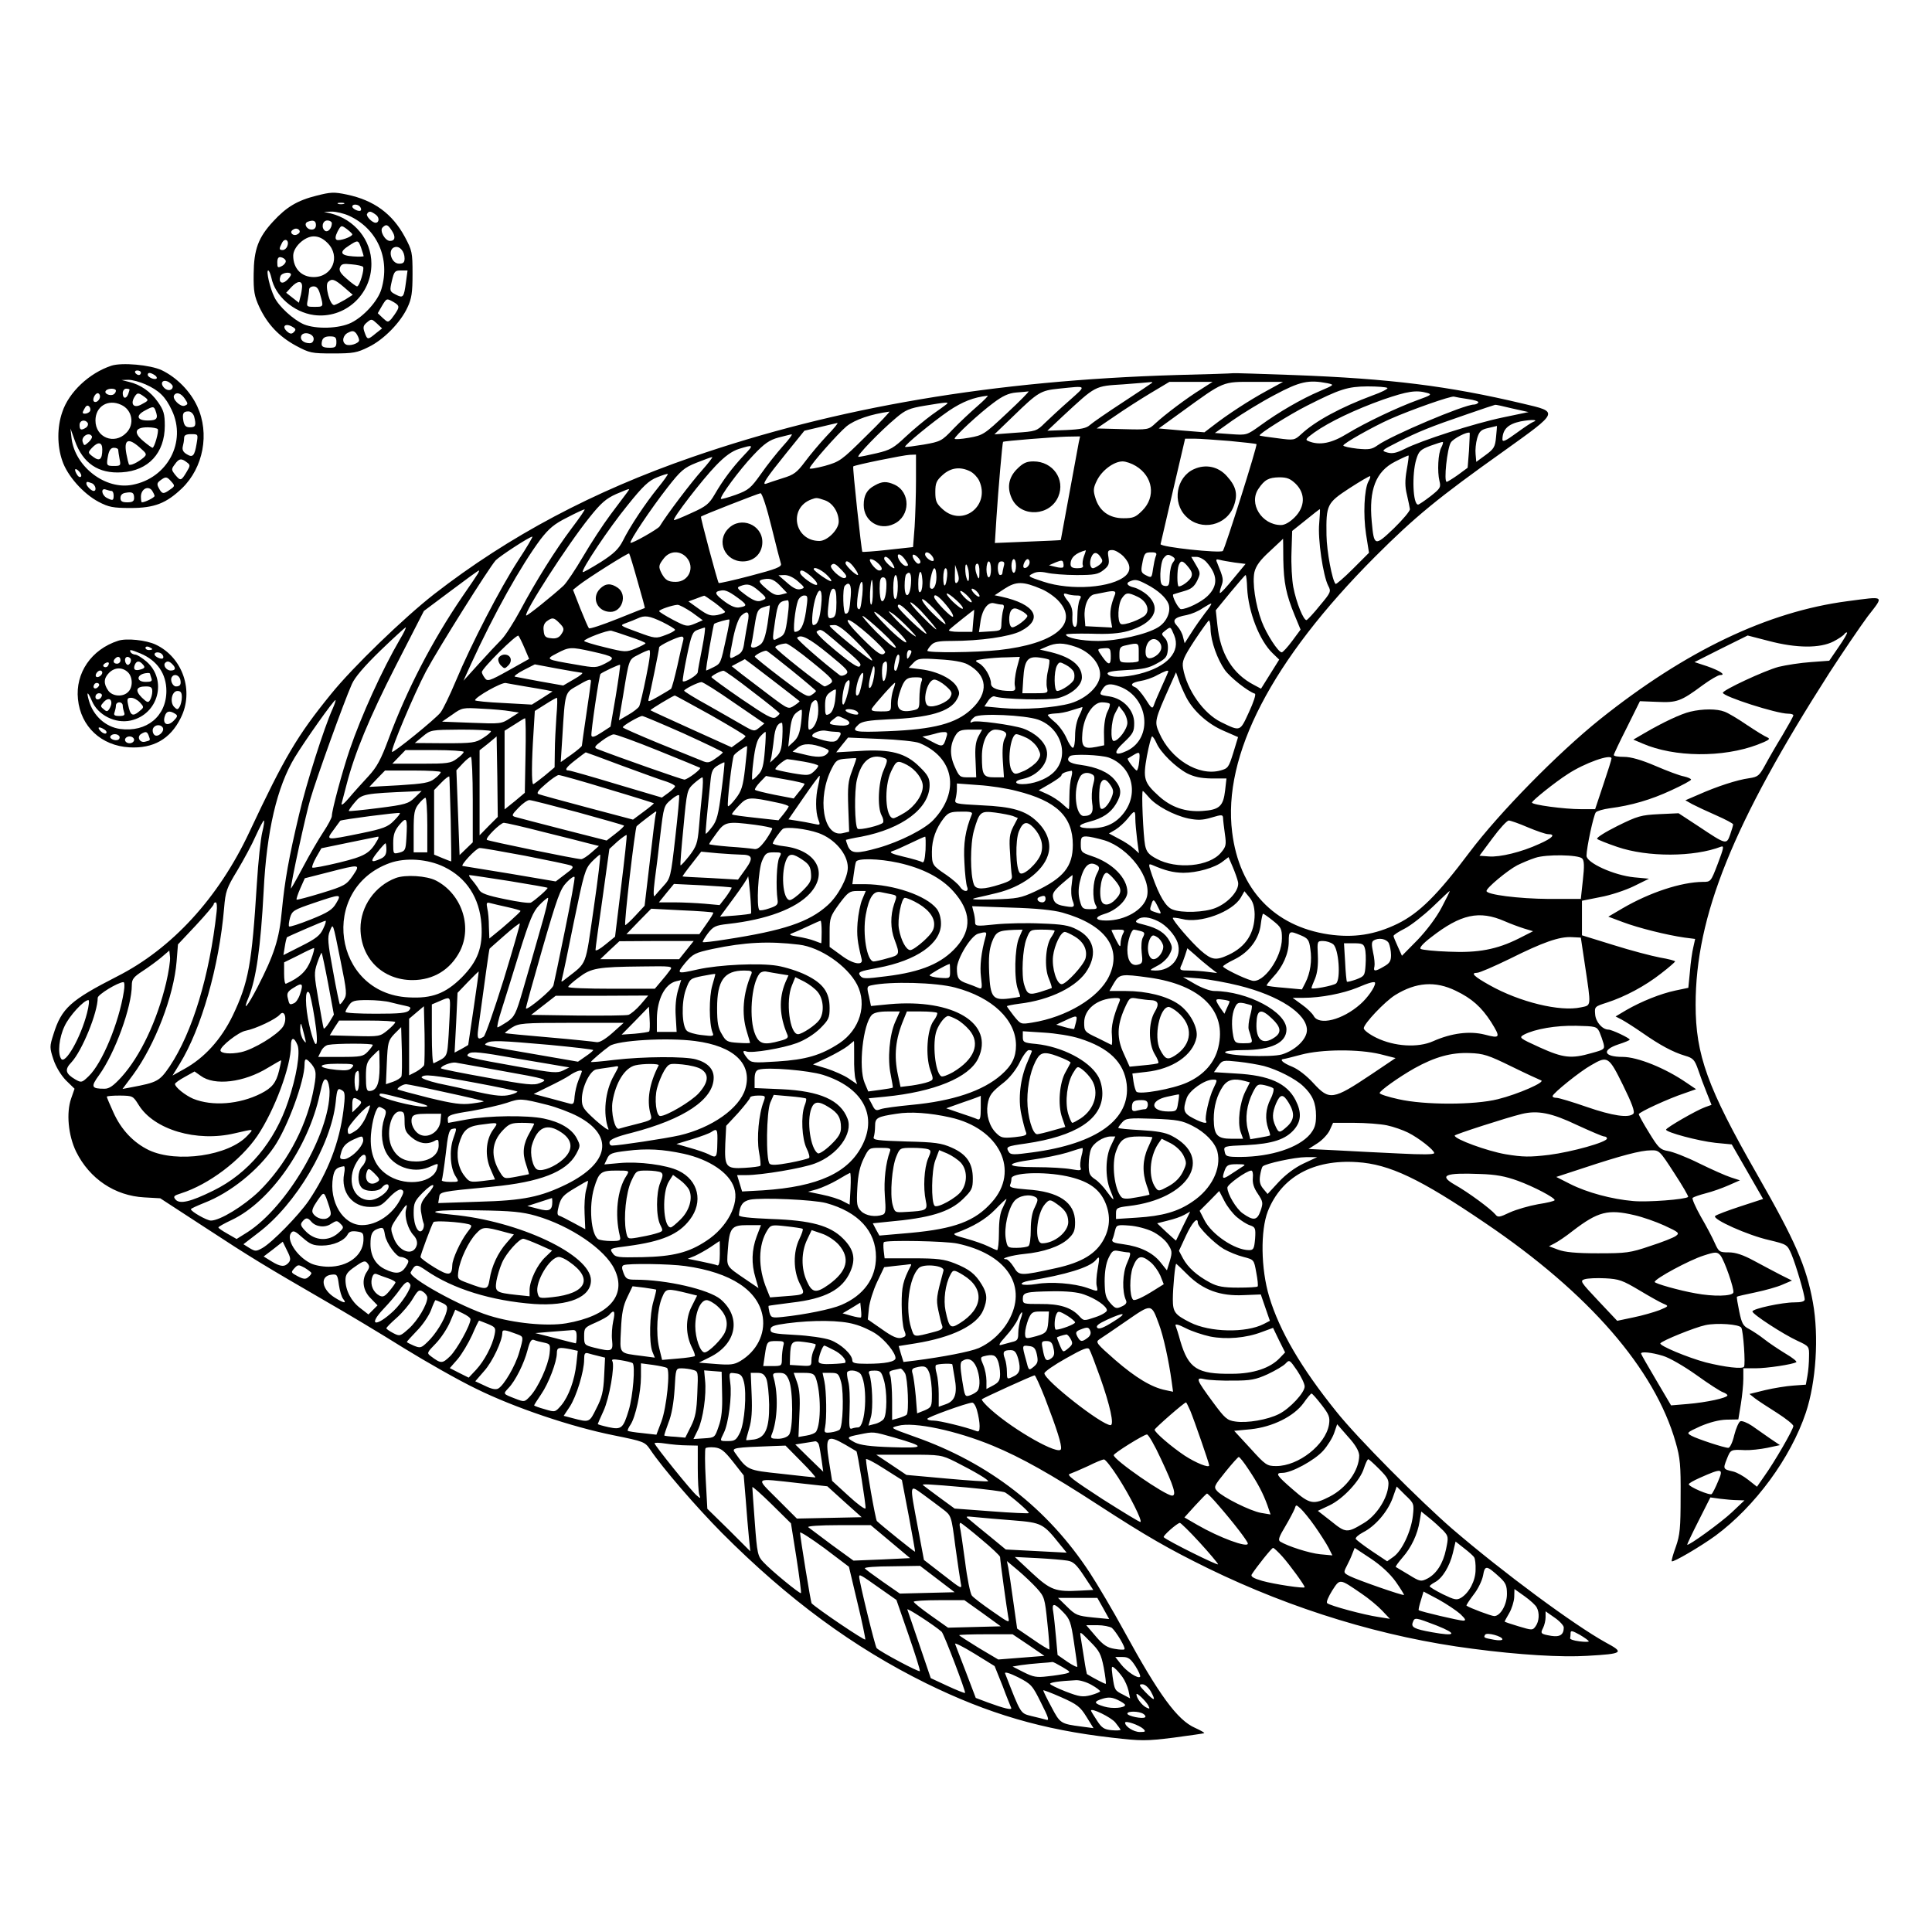 <?xml version="1.0" standalone="no"?>
<!DOCTYPE svg PUBLIC "-//W3C//DTD SVG 20010904//EN"
 "http://www.w3.org/TR/2001/REC-SVG-20010904/DTD/svg10.dtd">
<svg version="1.0" xmlns="http://www.w3.org/2000/svg"
 width="850pt" height="850pt" viewBox="0 0 850 850"
 preserveAspectRatio="xMidYMid meet">
<g transform="translate(0,850) scale(0.1,-0.1)"
fill="#000000" stroke="none">
<path d="M1392 7639 c-84 -21 -132 -50 -190 -113 -66 -71 -85 -124 -86 -231
-1 -77 3 -98 25 -146 36 -76 86 -129 161 -170 60 -32 68 -34 163 -34 89 0 106
3 156 28 67 32 142 109 172 175 18 38 22 65 22 147 0 95 -2 103 -34 163 -55
102 -136 161 -255 186 -57 12 -71 11 -134 -5z m121 -36 c-7 -2 -19 -2 -25 0
-7 3 -2 5 12 5 14 0 19 -2 13 -5z m72 -14 c4 -6 5 -12 2 -15 -7 -7 -37 7 -37
17 0 13 27 11 35 -2z m-50 -38 c125 -57 183 -189 143 -323 -15 -52 -78 -121
-133 -148 -53 -26 -154 -29 -208 -7 -46 20 -111 79 -130 120 -20 41 -37 117
-27 117 4 0 10 -15 14 -32 16 -80 98 -152 187 -164 134 -18 254 88 253 226 0
104 -74 195 -179 221 l-30 7 35 1 c19 0 53 -8 75 -18z m119 4 c16 -12 15 -35
-2 -35 -16 1 -43 30 -37 39 8 14 16 13 39 -4z m-264 -45 c0 -13 -7 -20 -19
-20 -22 0 -36 26 -18 34 25 10 37 5 37 -14z m70 8 c0 -22 -17 -41 -29 -34 -19
12 -13 46 9 46 11 0 20 -6 20 -12z m90 -49 c0 -11 -58 -31 -69 -24 -7 4 -6 16
4 36 16 29 16 29 40 12 13 -10 25 -21 25 -24z m174 16 c18 -27 14 -45 -8 -45
-22 0 -47 45 -33 59 16 16 23 14 41 -14z m-414 -15 c-9 -6 -19 -5 -25 1 -6 6
-5 13 5 19 9 6 19 5 25 -1 6 -6 5 -13 -5 -19z m131 -39 c59 -59 22 -150 -61
-150 -54 0 -90 38 -90 94 0 38 50 85 90 85 22 0 41 -9 61 -29z m-177 -14 c-3
-9 -12 -17 -20 -17 -17 0 -17 5 -3 32 13 24 33 10 23 -15z m325 -8 c6 -18 11
-34 11 -36 0 -2 -21 -3 -47 -1 -56 4 -62 19 -18 47 40 26 41 26 54 -10z m191
-46 c0 -18 -6 -23 -24 -23 -36 0 -53 65 -18 73 21 5 42 -19 42 -50z m-523 -10
c2 -6 -5 -17 -16 -23 -19 -10 -21 -8 -21 15 0 19 5 26 17 23 9 -2 18 -8 20
-15z m340 -27 c8 -8 -15 -86 -26 -86 -4 0 -25 15 -45 33 -28 24 -36 37 -30 51
6 15 15 17 51 13 24 -2 47 -7 50 -11z m189 -68 c-9 -67 -12 -71 -45 -54 -27
14 -27 16 -17 60 10 42 13 46 40 46 l29 0 -7 -52z m-506 34 c0 -5 -9 -17 -19
-26 -21 -19 -37 -7 -27 19 6 16 46 21 46 7z m234 -56 l38 -33 -33 -21 c-19
-11 -40 -22 -48 -24 -19 -4 -43 86 -28 101 17 17 29 13 71 -23z m-185 2 c-1
-13 -4 -34 -8 -46 l-6 -24 -28 22 -28 22 22 24 c28 30 49 31 48 2z m80 -35
c15 -53 15 -53 -25 -53 -36 0 -36 1 -30 31 3 17 6 38 6 45 0 8 9 14 20 14 14
0 22 -11 29 -37z m339 -68 c-6 -11 -18 -28 -26 -38 -15 -16 -16 -16 -38 4
l-22 21 19 33 c20 33 20 33 49 17 24 -14 27 -20 18 -37z m-95 -102 c-35 -29
-37 -29 -49 5 -8 22 -6 30 11 44 19 16 21 15 43 -5 l23 -22 -28 -22z m-363 27
c12 -7 12 -12 3 -21 -9 -9 -16 -9 -28 1 -29 24 -9 42 25 20z m290 -57 c0 -14
-44 -28 -59 -18 -19 11 -12 42 12 52 17 9 25 8 35 -5 6 -9 12 -22 12 -29z
m-200 6 c0 -11 -7 -19 -17 -19 -27 0 -44 15 -38 32 9 22 55 11 55 -13z m100
-14 c0 -21 -5 -25 -28 -25 -35 0 -41 6 -35 31 4 13 14 19 34 19 24 0 29 -4 29
-25z"/>
<path d="M490 6891 c-97 -32 -187 -116 -216 -204 -23 -66 -23 -148 0 -214 22
-66 92 -145 160 -181 44 -23 63 -27 141 -27 105 0 157 21 226 87 94 91 122
241 67 360 -31 67 -90 127 -156 159 -51 24 -176 35 -222 20z m130 -31 c0 -5
-4 -10 -9 -10 -6 0 -13 5 -16 10 -3 6 1 10 9 10 9 0 16 -4 16 -10z m60 -10 c8
-5 12 -12 9 -15 -8 -8 -39 5 -39 16 0 11 11 11 30 -1z m-40 -41 c60 -27 88
-54 116 -114 66 -139 -19 -299 -174 -328 -118 -23 -251 79 -267 203 l-5 45 19
-53 c35 -100 104 -147 207 -140 117 7 189 85 189 205 0 52 -5 68 -30 104 -32
46 -77 77 -128 89 l-32 8 30 1 c17 0 50 -9 75 -20z m120 -9 c0 -18 -22 -22
-37 -7 -21 21 -8 40 18 27 10 -6 19 -15 19 -20z m-250 -19 c0 -6 -5 -13 -10
-16 -15 -9 -43 3 -35 15 8 13 45 13 45 1z m60 5 c0 -2 -3 -11 -6 -20 -9 -23
-24 -20 -24 4 0 11 7 20 15 20 8 0 15 -2 15 -4z m-130 -30 c0 -16 -18 -31 -27
-22 -8 8 5 36 17 36 5 0 10 -6 10 -14z m194 -1 c22 -16 21 -17 -13 -35 -30
-16 -47 -1 -32 29 14 25 19 25 45 6z m179 -9 c15 -22 15 -25 -1 -31 -18 -7
-56 30 -46 46 10 16 31 9 47 -15z m-280 -27 c49 -22 61 -86 22 -124 -52 -53
-135 -20 -135 55 0 62 55 96 113 69z m-137 -28 c-4 -6 -14 -11 -22 -11 -12 0
-13 4 -3 21 7 14 14 18 21 11 6 -6 7 -15 4 -21z m288 3 c13 -35 7 -44 -34 -44
-48 0 -54 22 -12 44 35 19 39 19 46 0z m170 -26 c10 -39 7 -48 -18 -48 -18 0
-25 7 -29 27 -6 34 -1 43 22 43 11 0 21 -10 25 -22z m-468 -29 c3 -6 0 -15 -7
-20 -22 -14 -29 -11 -29 11 0 21 24 27 36 9z m308 -27 c6 -10 -15 -82 -23 -82
-3 0 -21 13 -40 29 -45 37 -38 61 18 61 22 0 42 -4 45 -8z m-290 -31 c3 -4 -3
-16 -14 -26 -19 -17 -20 -17 -26 0 -9 23 27 47 40 26z m461 -33 c-9 -54 -17
-63 -44 -46 -15 9 -20 19 -17 33 3 11 6 28 6 38 0 12 8 17 31 17 31 0 31 0 24
-42z m-250 -17 c31 -27 32 -30 17 -44 -26 -22 -60 -38 -65 -30 -2 5 -7 25 -11
46 -12 64 8 73 59 28z m-165 -8 c0 -45 -12 -54 -40 -33 -24 18 -24 19 -6 39
27 29 46 27 46 -6z m70 -2 c0 -5 3 -23 6 -40 6 -29 5 -31 -25 -31 -33 0 -34 2
-25 49 5 21 12 31 25 31 11 0 19 -4 19 -9z m302 -55 c16 -12 16 -14 -2 -44
-23 -38 -26 -39 -50 -10 -16 21 -17 24 -1 45 18 26 29 28 53 9z m-466 -63 c-4
-4 -11 -1 -16 7 -16 25 -11 35 7 17 9 -9 13 -20 9 -24z m398 -22 c16 -18 16
-20 -6 -35 -29 -21 -35 -20 -49 6 -10 18 -8 24 7 35 23 17 28 17 48 -6z m-350
-7 c16 -6 23 -34 8 -34 -10 0 -32 22 -32 32 0 10 3 10 24 2z m276 -56 c0 -7
-42 -28 -56 -28 -2 0 -4 11 -4 25 0 32 30 50 48 28 6 -9 12 -21 12 -25z m-189
22 c5 0 9 -9 9 -20 0 -23 -4 -24 -31 -10 -23 13 -26 45 -3 36 9 -3 20 -6 25
-6z m99 -31 c0 -14 -7 -19 -30 -19 -23 0 -30 5 -30 19 0 13 8 21 23 23 29 5
37 1 37 -23z"/>
<path d="M5175 6850 c-802 -24 -1494 -141 -2130 -361 -434 -150 -804 -346
-1135 -603 -132 -103 -359 -322 -454 -440 -148 -182 -204 -277 -359 -607 -136
-290 -341 -513 -582 -635 -205 -105 -244 -139 -280 -255 -17 -53 -17 -58 0
-110 11 -33 33 -69 55 -92 l38 -37 -15 -43 c-22 -63 -13 -162 22 -234 59 -119
170 -194 300 -201 l70 -4 195 -127 c206 -135 266 -171 530 -324 91 -52 246
-145 345 -207 99 -61 243 -143 320 -180 168 -83 420 -168 606 -205 132 -27
136 -28 160 -63 55 -82 204 -254 315 -366 292 -293 579 -504 899 -662 273
-134 511 -204 817 -239 130 -15 150 -15 271 0 73 10 133 18 135 20 2 2 -16 12
-40 23 -78 34 -159 145 -313 427 -48 88 -116 203 -150 255 -186 284 -444 484
-771 599 -109 39 -109 39 -73 48 68 19 257 -21 418 -88 123 -51 255 -125 461
-259 214 -139 312 -195 485 -280 373 -182 774 -304 1165 -354 204 -27 392 -38
503 -31 159 9 165 14 81 59 -139 77 -449 306 -674 499 -143 124 -419 401 -511
517 -154 191 -250 355 -295 505 -37 123 -39 291 -6 376 60 151 200 229 393
216 142 -9 277 -73 565 -269 455 -308 744 -641 836 -963 20 -69 23 -102 22
-240 0 -137 -3 -169 -21 -220 -12 -33 -20 -61 -18 -64 6 -6 127 65 193 113
174 129 330 341 397 541 45 135 58 335 31 485 -29 159 -77 269 -246 564 -218
381 -270 525 -270 746 0 390 164 796 588 1459 59 91 135 203 169 249 73 94 79
89 -89 67 -351 -46 -711 -218 -1088 -519 -187 -150 -444 -412 -575 -586 -141
-188 -221 -267 -316 -314 -101 -49 -193 -63 -304 -47 -240 36 -393 198 -424
449 -43 339 174 757 629 1213 175 175 277 259 567 465 243 174 242 171 84 208
-328 78 -585 110 -1011 126 -140 5 -259 9 -265 8 -5 -1 -118 -5 -250 -8z
m-106 -34 c-2 -2 -60 -41 -129 -86 -69 -45 -134 -90 -145 -100 -15 -14 -40
-19 -104 -22 l-83 -3 68 64 c147 136 139 132 266 140 62 5 117 9 122 10 5 0 7
-1 5 -3z m216 -28 c-62 -38 -160 -112 -201 -150 -31 -29 -31 -29 -145 -26
l-114 3 78 53 c43 30 115 76 160 103 l82 49 95 0 95 0 -50 -32z m287 -8 c-77
-42 -172 -104 -235 -153 l-38 -29 -100 8 -101 9 98 71 c193 140 180 134 323
134 l126 0 -73 -40z m268 34 c32 -7 31 -7 -34 -35 -80 -34 -180 -92 -261 -151
-60 -43 -60 -43 -130 -38 l-70 5 77 55 c43 30 126 81 185 112 112 60 150 68
233 52z m-1135 -76 c-39 -34 -87 -79 -108 -99 -36 -36 -40 -37 -130 -43 l-92
-7 84 81 c108 105 120 112 199 120 127 13 124 17 47 -52z m1399 55 c3 -4 -26
-19 -66 -33 -137 -51 -251 -112 -313 -170 -30 -27 -31 -28 -105 -18 -41 5 -76
10 -78 12 -6 6 131 92 208 131 146 74 179 84 266 85 44 0 84 -3 88 -7z m-1673
-110 c-101 -95 -106 -98 -168 -109 -34 -6 -63 -8 -63 -4 0 11 109 112 170 157
41 31 67 43 100 46 25 2 49 4 55 5 5 1 -37 -42 -94 -95z m1849 88 c21 -6 16
-10 -40 -30 -94 -34 -234 -101 -313 -149 -68 -42 -121 -53 -170 -33 -16 6 -12
11 25 38 66 47 182 102 303 145 108 37 145 43 195 29z m-1980 -58 c-30 -26
-78 -71 -107 -101 -49 -52 -55 -55 -129 -68 -43 -7 -80 -12 -82 -10 -5 6 119
108 193 159 60 40 108 59 170 66 5 1 -15 -20 -45 -46z m2160 31 c27 -4 47 -10
44 -15 -3 -5 -12 -9 -20 -9 -42 0 -361 -135 -423 -179 -25 -18 -38 -20 -90
-15 -34 4 -61 10 -61 14 0 9 129 82 205 116 95 42 269 103 282 99 7 -2 35 -7
63 -11z m-2295 -22 c-6 -5 -35 -26 -65 -47 -30 -22 -82 -65 -115 -96 -53 -50
-68 -59 -128 -73 -38 -9 -73 -16 -80 -16 -13 0 94 112 166 172 40 34 58 42
125 53 97 16 108 17 97 7z m2488 -19 l72 -16 -115 -24 c-124 -26 -355 -100
-430 -138 -36 -18 -54 -22 -76 -16 -28 8 -27 9 44 45 92 47 147 69 302 122 69
24 126 43 128 43 2 1 35 -6 75 -16z m-2844 -123 c-107 -106 -114 -111 -181
-130 -38 -10 -68 -15 -66 -10 7 20 123 151 162 184 37 30 108 54 189 65 4 1
-42 -49 -104 -109z m2935 63 c-6 -2 -39 -24 -72 -48 -49 -36 -62 -41 -62 -28
1 44 24 67 80 79 49 9 83 8 54 -3z m-3106 -60 c-30 -32 -73 -83 -96 -114 -36
-48 -49 -58 -99 -73 -32 -10 -64 -21 -72 -24 -22 -8 0 25 88 134 l80 99 68 16
c37 9 72 17 77 18 5 0 -16 -25 -46 -56z m2944 -6 c-4 -43 -9 -52 -46 -79 l-41
-30 -3 34 c-2 18 1 49 7 70 9 30 17 38 49 45 20 5 37 9 38 9 0 -1 -1 -23 -4
-49z m-119 -59 l-6 -76 -42 -31 c-24 -17 -47 -31 -50 -31 -14 0 2 148 18 173
11 18 73 49 83 43 1 -1 -1 -36 -3 -78z m-3018 20 c-26 -29 -70 -84 -97 -123
-45 -63 -54 -71 -111 -92 -34 -12 -63 -20 -65 -18 -8 7 82 129 142 192 49 52
71 67 111 78 28 7 54 14 58 14 5 1 -12 -23 -38 -51z m1301 15 c-3 -16 -22
-118 -42 -228 -20 -110 -37 -201 -37 -201 -1 -1 -67 -4 -146 -7 l-144 -6 7
112 c8 124 26 330 29 333 4 4 218 21 280 23 l59 1 -6 -27z m663 7 c63 -6 117
-12 119 -14 5 -6 -138 -458 -148 -470 -11 -11 -275 17 -274 30 1 5 26 111 55
237 l53 227 40 0 c23 0 92 -5 155 -10z m932 -29 c-14 -25 -18 -106 -8 -147 7
-28 4 -33 -39 -67 -26 -20 -51 -37 -55 -37 -23 0 -28 133 -8 199 11 36 18 43
63 60 28 10 52 18 54 16 2 -2 -1 -12 -7 -24z m-3067 -33 c-52 -55 -93 -110
-129 -172 -25 -43 -38 -54 -103 -83 -41 -19 -75 -33 -77 -31 -7 7 125 178 184
239 40 42 71 64 102 74 65 20 67 19 23 -27z m756 -111 c0 -63 -3 -154 -6 -204
l-7 -90 -110 -12 c-60 -7 -111 -10 -113 -9 -4 5 -44 372 -40 376 6 6 221 50
249 51 l27 1 0 -113z m2159 46 c-8 -46 -8 -74 1 -110 6 -26 12 -55 13 -63 1
-8 -31 -46 -71 -85 -84 -80 -87 -79 -97 31 -13 139 18 220 103 263 31 16 58
28 59 27 2 -1 -2 -30 -8 -63z m-3102 -4 c-44 -49 -150 -188 -185 -245 -8 -12
-122 -77 -128 -72 -6 7 90 150 161 241 60 77 74 89 129 111 33 13 65 25 69 25
5 1 -16 -26 -46 -60z m1910 21 c76 -46 89 -136 29 -196 -30 -30 -40 -34 -84
-34 -62 0 -106 32 -123 90 -10 32 -9 44 7 76 22 45 75 84 113 84 14 0 40 -9
58 -20z m-728 -24 c15 -8 32 -26 39 -41 50 -109 -72 -205 -160 -126 -28 25
-33 36 -33 76 0 40 5 51 33 76 36 32 77 37 121 15z m-1375 -73 c-55 -68 -123
-170 -154 -233 -18 -35 -39 -56 -97 -93 -42 -26 -77 -46 -79 -44 -9 8 116 195
197 294 68 85 94 109 130 123 24 10 45 16 47 15 2 -2 -18 -30 -44 -62z m3126
28 c-18 -36 -23 -145 -10 -231 l13 -82 -71 -71 c-39 -39 -74 -69 -76 -66 -15
15 -39 144 -40 214 -2 135 2 142 101 207 48 31 89 55 91 53 2 -2 -1 -13 -8
-24z m-319 -10 c43 -43 41 -101 -5 -147 -22 -22 -44 -34 -60 -34 -85 0 -144
95 -99 160 27 40 45 49 91 50 35 0 49 -6 73 -29z m-2943 -39 c-7 -9 -40 -53
-72 -96 -33 -44 -87 -127 -121 -185 -34 -58 -73 -116 -86 -128 -49 -45 -161
-135 -164 -131 -11 12 180 309 278 431 51 64 73 83 117 103 67 28 64 28 48 6z
m636 -149 c20 -82 39 -155 42 -164 3 -13 -22 -23 -133 -52 -76 -20 -139 -34
-141 -32 -5 5 -81 289 -78 292 6 6 252 102 262 103 7 0 28 -65 48 -147z m235
116 c35 -12 61 -53 61 -94 0 -35 -50 -85 -85 -85 -110 0 -138 145 -35 183 22
8 24 8 59 -4z m-1113 -122 c-73 -97 -157 -231 -228 -364 -28 -52 -65 -110 -82
-127 -17 -17 -62 -65 -99 -106 l-68 -75 34 75 c101 221 218 430 305 547 38 49
61 68 117 96 38 20 73 36 77 36 4 1 -21 -36 -56 -82z m3288 21 c-7 -69 17
-232 40 -276 13 -24 11 -29 -37 -86 -27 -34 -54 -62 -58 -64 -13 -5 -46 77
-59 145 -6 32 -10 101 -8 153 l3 94 60 48 c32 26 60 48 62 48 1 0 0 -28 -3
-62z m-3525 -165 c-79 -122 -204 -363 -274 -530 -26 -62 -56 -124 -67 -138
-23 -29 -208 -179 -213 -173 -8 7 97 255 149 354 56 104 276 454 307 489 19
19 147 103 161 104 4 1 -24 -47 -63 -106z m3367 5 c2 -102 12 -152 50 -245
l26 -63 -37 -50 c-20 -27 -41 -50 -46 -50 -15 0 -67 80 -88 136 -28 75 -42
171 -32 217 7 28 25 53 68 92 32 30 58 54 58 55 0 0 1 -42 1 -92z m-877 15
c-5 -14 -8 -32 -5 -40 4 -9 -4 -13 -24 -13 -22 0 -30 5 -30 18 0 29 22 49 67
61 1 1 -2 -11 -8 -26z m174 -1 c31 -33 34 -62 9 -85 -59 -53 -239 -67 -362
-26 -67 22 -70 24 -47 35 16 9 35 10 63 4 21 -5 80 -10 130 -10 79 0 95 3 119
22 23 18 26 27 22 55 -5 29 -3 33 17 33 12 0 34 -13 49 -28z m-2138 -109 c19
-65 33 -118 32 -118 -1 0 -56 -22 -121 -48 -65 -26 -122 -45 -125 -41 -3 3
-20 42 -38 87 l-32 82 25 20 c36 29 218 144 222 140 2 -2 19 -57 37 -122z
m215 105 c39 -43 11 -108 -47 -108 -34 0 -46 8 -62 37 -15 30 -14 36 10 67 26
33 70 35 99 4z m1080 7 c7 -9 10 -18 7 -22 -8 -7 -37 15 -37 28 0 14 16 11 30
-6z m744 -9 c9 -13 7 -20 -8 -32 -11 -8 -23 -14 -27 -14 -13 0 -17 25 -8 48
10 26 27 25 43 -2z m241 7 c-4 -10 -9 -35 -12 -55 -6 -42 -6 -42 -35 -27 -17
9 -19 17 -13 47 9 49 12 52 42 52 20 0 24 -4 18 -17z m-1101 -18 c14 -21 14
-25 2 -25 -13 0 -36 28 -36 44 0 15 19 4 34 -19z m54 13 c14 -14 16 -28 2 -28
-5 0 -14 9 -20 20 -12 22 -1 27 18 8z m1121 3 c12 -8 12 -12 2 -25 -8 -9 -14
-36 -15 -61 -1 -40 -4 -45 -21 -43 -17 3 -20 10 -20 54 1 29 7 59 14 68 15 18
20 19 40 7z m-1235 -26 c9 -14 13 -25 10 -25 -11 0 -44 32 -44 42 0 16 18 8
34 -17z m1383 3 c51 -57 53 -105 5 -151 -27 -26 -90 -57 -116 -57 -11 0 -42
59 -34 65 2 1 22 7 46 14 33 9 46 20 59 46 15 32 15 35 -5 69 l-21 36 23 0
c12 0 32 -10 43 -22z m-1445 -5 c21 -19 23 -33 6 -33 -17 1 -53 50 -37 50 7 0
21 -7 31 -17z m608 -13 c0 -16 -4 -30 -10 -30 -5 0 -10 14 -10 30 0 17 5 30
10 30 6 0 10 -13 10 -30z m60 16 c0 -15 -18 -31 -26 -23 -7 7 7 37 17 37 5 0
9 -6 9 -14z m147 -22 c-3 -3 -18 -2 -33 2 l-29 7 30 13 c25 10 31 10 33 -3 2
-8 2 -17 -1 -19z m755 21 l48 -6 -53 -64 c-28 -35 -55 -64 -59 -64 -3 -1 -1
13 5 29 11 30 10 35 -18 104 -7 15 -4 17 11 13 10 -3 40 -8 66 -12z m-1672
-25 c12 -16 18 -30 14 -30 -11 0 -54 42 -54 52 0 17 20 7 40 -22z m600 -5 c0
-19 -4 -35 -10 -35 -5 0 -10 16 -10 35 0 19 5 35 10 35 6 0 10 -16 10 -35z
m56 13 c-3 -13 -6 -26 -6 -30 0 -5 -4 -8 -10 -8 -5 0 -10 14 -10 30 0 21 5 30
16 30 12 0 15 -6 10 -22z m813 -4 c16 -20 18 -31 11 -45 -10 -17 -40 -39 -54
-39 -8 0 -8 74 0 94 9 23 19 20 43 -10z m-1525 -13 c21 -22 24 -30 13 -34 -16
-6 -71 45 -60 56 11 12 18 8 47 -22z m557 -46 c-3 -5 -8 6 -12 25 -3 19 -3 40
0 45 3 6 8 -6 12 -25 3 -19 3 -39 0 -45z m48 38 c0 -31 -2 -34 -9 -18 -12 28
-12 55 0 55 6 0 10 -17 9 -37z m-97 -45 c-9 -9 -12 -1 -11 33 l1 44 11 -33 c7
-24 7 -36 -1 -44z m-578 36 c15 -14 26 -27 23 -31 -5 -5 -77 45 -77 53 0 12
29 0 54 -22z m486 -13 c0 -37 -14 -61 -27 -48 -8 9 8 87 18 87 5 0 9 -18 9
-39z m47 4 c-5 -51 -17 -55 -17 -7 0 23 5 42 10 42 6 0 9 -15 7 -35z m-2064
12 c-4 -7 -35 -53 -69 -102 -133 -195 -245 -412 -324 -625 -34 -92 -52 -125
-89 -165 -25 -27 -64 -70 -85 -95 -22 -26 -36 -37 -33 -25 3 11 13 49 22 84
35 136 99 292 217 523 l123 240 119 89 c65 49 120 89 123 89 2 0 0 -6 -4 -13z
m1468 -15 c18 -16 28 -31 23 -35 -11 -6 -74 39 -74 54 0 17 19 9 51 -19z m480
-65 c-8 -8 -11 2 -11 34 0 59 14 73 18 19 2 -24 -2 -48 -7 -53z m-43 36 c-4
-62 -28 -71 -28 -10 0 24 3 47 7 50 16 17 24 3 21 -40z m-497 9 c31 -27 31
-29 11 -34 -15 -4 -32 4 -59 28 l-38 33 27 1 c17 0 40 -11 59 -28z m439 -21
c0 -28 -4 -53 -10 -56 -6 -4 -10 15 -10 49 0 31 5 56 10 56 6 0 10 -22 10 -49z
m1537 -8 c5 -105 54 -232 113 -288 l28 -27 -40 -64 -40 -64 -30 16 c-95 49
-149 137 -162 264 l-7 65 63 77 c35 42 65 77 68 78 3 0 6 -26 7 -57z m-2048 3
l24 -25 -27 -7 c-20 -5 -34 0 -60 22 -41 35 -43 41 -13 46 28 5 46 -3 76 -36z
m461 12 c0 -45 -10 -79 -21 -72 -5 3 -9 27 -9 55 0 37 4 49 15 49 10 0 15 -10
15 -32z m-60 -33 c0 -30 -3 -55 -7 -55 -5 0 -6 25 -5 55 5 71 12 71 12 0z
m1205 34 c50 -26 85 -58 96 -86 12 -33 -8 -80 -46 -103 -50 -31 -178 -60 -265
-60 -72 0 -140 14 -140 28 0 4 49 5 109 4 80 -3 125 1 165 12 112 33 148 98
86 156 -17 16 -44 31 -60 35 -31 7 -39 20 -17 28 22 9 32 7 72 -14z m-1251
-46 c-7 -61 -10 -70 -20 -60 -10 9 6 117 17 117 5 0 6 -24 3 -57z m789 25 c26
-11 61 -36 77 -55 87 -99 -21 -186 -265 -213 -102 -11 -315 -13 -315 -3 0 3 7
15 17 25 13 14 31 18 87 18 130 0 258 19 306 43 103 53 66 119 -85 152 l-29 6
44 29 c51 33 81 33 163 -2z m-1244 -8 c37 -32 37 -34 6 -44 -15 -4 -34 4 -64
26 -38 28 -41 33 -25 39 33 13 48 9 83 -21z m404 -22 c-5 -65 -9 -78 -23 -78
-11 0 -14 112 -3 123 20 21 30 4 26 -45z m-480 -21 c23 -19 22 -24 -8 -29 -17
-4 -37 4 -65 24 -46 34 -50 45 -17 50 20 4 40 -7 90 -45z m417 -7 c0 -45 -4
-62 -15 -67 -24 -9 -27 0 -19 66 4 42 11 61 20 61 10 0 14 -16 14 -60z m620
45 c20 -24 6 -28 -15 -5 -10 11 -13 20 -8 20 6 0 16 -7 23 -15z m-687 -57 c-6
-62 -16 -88 -35 -88 -11 0 -2 89 13 128 17 44 29 23 22 -40z m647 37 c13 -14
19 -25 13 -25 -5 0 -20 11 -33 25 -13 14 -19 25 -13 25 5 0 20 -11 33 -25z
m645 8 c-18 -45 -23 -76 -18 -109 l6 -35 -59 3 -59 3 -3 39 c-4 50 15 95 42
101 11 2 30 6 41 8 46 10 57 8 50 -10z m-697 -24 c19 -17 31 -33 28 -37 -4 -3
-23 11 -44 31 -44 44 -31 49 16 6z m528 21 c21 0 23 -3 14 -19 -5 -11 -10 -43
-10 -71 0 -36 -4 -50 -12 -48 -8 3 -11 20 -10 44 2 28 -3 47 -17 66 -25 31
-27 42 -5 34 9 -3 27 -6 40 -6z m270 -6 c37 -18 54 -55 34 -79 -16 -19 -96
-49 -109 -40 -16 10 -13 87 5 113 18 26 26 27 70 6z m-1861 -26 c24 -18 44
-36 45 -40 0 -4 -16 -10 -34 -14 -29 -5 -42 -1 -81 27 l-46 33 33 12 c18 7 34
13 36 13 2 1 23 -14 47 -31z m401 -38 c-10 -65 -24 -89 -49 -90 -10 0 1 103
14 138 5 12 17 22 27 22 17 0 17 -5 8 -70z m617 28 c20 -23 33 -46 30 -51 -5
-8 -82 71 -83 86 -1 18 21 4 53 -35z m-3 -83 c0 -5 -25 15 -55 45 -30 29 -51
58 -48 63 6 11 102 -90 103 -108z m-695 29 c-9 -68 -13 -78 -38 -90 -31 -17
-31 -19 -16 80 11 73 16 80 54 85 7 1 7 -23 0 -75z m586 29 c89 -97 92 -112 4
-23 -33 33 -55 60 -49 60 5 0 26 -17 45 -37z m357 27 c9 0 11 -7 6 -22 -4 -13
-7 -39 -8 -58 -1 -35 -1 -35 -50 -38 l-49 -3 6 41 c7 57 33 93 60 86 12 -3 28
-6 35 -6z m894 -37 c-16 -21 -43 -59 -60 -86 l-30 -47 -7 27 c-3 16 -15 37
-26 49 -24 25 -13 38 42 48 20 4 52 17 70 30 19 12 36 22 38 20 2 -2 -10 -20
-27 -41z m-2258 3 l48 -35 -35 -15 c-34 -14 -38 -13 -96 17 -34 18 -61 35 -61
38 0 7 56 26 80 28 8 1 37 -15 64 -33z m333 -50 c-9 -56 -18 -82 -32 -92 -23
-17 -46 -18 -40 -1 2 6 9 44 15 84 10 64 14 73 38 81 15 5 28 9 29 8 1 -1 -4
-37 -10 -80z m647 23 c31 -34 54 -64 52 -67 -6 -6 -126 108 -126 120 0 19 21
4 74 -53z m496 11 c0 -12 -50 -50 -66 -50 -17 0 -19 61 -3 77 9 9 19 8 40 -3
16 -8 29 -19 29 -24z m-520 -56 c34 -36 38 -42 15 -26 -16 11 -50 42 -75 68
-34 36 -38 42 -15 26 17 -11 50 -42 75 -68z m282 34 l-4 -48 -56 0 c-34 0 -52
4 -46 9 14 14 109 89 110 88 0 -1 -1 -23 -4 -49z m-992 -5 c-4 -21 -11 -59
-15 -86 -5 -39 -11 -50 -36 -62 -34 -18 -33 -22 -13 80 11 51 24 86 36 97 28
25 37 15 28 -29z m635 -17 c39 -35 66 -67 62 -72 -4 -4 -40 24 -80 64 -89 89
-77 95 18 8z m-1010 17 c30 -15 55 -30 55 -34 0 -4 -19 -15 -42 -23 -42 -16
-45 -16 -123 13 -79 29 -80 29 -50 40 17 6 39 15 50 20 32 15 51 12 110 -16z
m965 -43 c41 -38 68 -69 60 -70 -9 0 -47 32 -85 70 -38 39 -65 70 -60 70 6 0
44 -32 85 -70z m-1420 40 c24 -24 24 -30 7 -54 -9 -12 -23 -17 -42 -14 -25 2
-31 8 -33 33 -3 19 2 33 14 42 24 17 30 17 54 -7z m735 -67 c-24 -112 -24
-112 -55 -128 -16 -8 -31 -15 -33 -15 -4 0 31 202 35 205 7 6 63 22 67 19 2
-2 -4 -38 -14 -81z m699 -64 c-12 -19 -32 -6 -103 65 -47 47 -68 75 -60 78 17
6 171 -131 163 -143z m1432 102 c2 -55 30 -132 63 -179 24 -33 101 -94 132
-104 6 -2 -6 -38 -26 -81 -40 -87 -37 -86 -123 -44 -77 38 -150 141 -167 237
-5 31 1 46 51 123 32 48 60 87 63 87 3 0 7 -18 7 -39z m-1556 -56 c41 -41 71
-77 67 -81 -5 -5 -187 143 -187 153 0 2 10 3 23 3 15 0 48 -25 97 -75z m-2010
13 c-79 -136 -169 -333 -222 -488 -32 -94 -78 -265 -78 -290 0 -8 -17 -40 -37
-70 -20 -30 -61 -100 -90 -155 -29 -55 -53 -97 -53 -94 -1 21 65 325 86 395
25 86 146 423 182 504 13 30 54 78 126 148 58 56 109 102 111 102 3 0 -8 -24
-25 -52z m1329 -40 c-10 -51 -19 -99 -19 -105 0 -13 -58 -48 -66 -40 -2 2 6
52 18 110 20 96 25 108 48 116 14 5 28 10 31 10 3 1 -2 -41 -12 -91z m2077 57
c30 -72 -30 -139 -154 -170 -67 -17 -133 -17 -139 1 -3 8 25 13 84 16 70 3 98
9 133 29 39 21 45 29 48 60 2 24 -3 42 -14 53 -15 16 -15 18 2 31 25 19 23 20
40 -20z m-2394 -7 c37 -12 68 -25 68 -28 0 -3 -20 -13 -43 -23 -43 -17 -46
-17 -135 5 -51 12 -92 25 -92 28 0 9 104 49 120 45 8 -2 45 -14 82 -27z m899
-14 c116 -99 122 -105 111 -116 -7 -7 -41 16 -105 69 -59 49 -91 81 -83 85 17
12 19 11 77 -38z m4418 -31 l-41 -60 -81 -6 c-45 -3 -109 -13 -142 -21 -63
-17 -245 -102 -245 -114 0 -16 236 -92 287 -92 13 0 23 -3 23 -7 0 -5 -22 -44
-48 -88 -27 -44 -61 -103 -76 -131 -26 -47 -31 -52 -71 -58 -52 -7 -141 -36
-222 -72 l-58 -25 30 -17 c17 -9 64 -31 105 -49 41 -18 75 -36 75 -40 0 -5 -6
-25 -13 -45 -16 -45 -17 -45 -137 35 l-90 59 -86 -4 c-79 -4 -94 -8 -183 -52
-54 -27 -94 -52 -89 -57 4 -4 44 -20 88 -35 134 -46 338 -45 457 1 14 5 11 -8
-14 -74 -31 -81 -31 -81 -67 -81 -94 -1 -232 -46 -352 -116 l-63 -37 64 -24
c69 -26 194 -57 271 -68 l47 -6 -8 -36 c-5 -20 -12 -68 -15 -108 l-7 -71 -57
-12 c-66 -14 -150 -48 -216 -86 l-47 -28 27 -14 c15 -8 56 -34 92 -59 76 -53
133 -84 187 -100 35 -10 42 -18 57 -61 9 -27 26 -73 38 -102 l21 -53 -28 -10
c-39 -14 -172 -91 -172 -99 0 -12 143 -50 217 -58 l72 -7 69 -120 69 -120
-101 -33 c-55 -18 -105 -37 -110 -42 -14 -14 144 -85 238 -106 78 -19 79 -19
98 -63 20 -48 58 -177 58 -198 0 -9 -15 -13 -46 -13 -54 0 -184 -28 -184 -40
0 -12 135 -100 198 -129 52 -24 52 -25 51 -70 0 -25 -3 -63 -7 -84 l-7 -39
-55 -4 c-30 -2 -86 -11 -124 -20 l-69 -17 24 -19 c13 -10 57 -39 97 -64 39
-25 72 -51 72 -58 0 -15 -84 -160 -128 -221 l-32 -46 -38 30 c-20 16 -50 33
-67 37 -44 10 -45 11 -28 54 17 43 17 43 80 40 24 -1 68 4 98 10 l56 12 -43
29 c-24 17 -60 42 -80 56 -21 14 -44 23 -51 20 -7 -3 -19 -30 -27 -61 -7 -31
-19 -56 -26 -56 -18 0 -136 39 -162 53 -23 13 -22 14 39 42 40 17 81 28 114
29 l53 1 11 67 c6 37 11 87 11 112 l0 46 53 0 c51 0 164 17 180 27 4 3 -17 20
-48 38 -31 19 -73 47 -93 63 -20 16 -51 36 -67 45 -26 13 -32 24 -43 77 -7 34
-12 63 -10 65 2 2 38 10 81 19 43 9 97 24 119 34 l42 18 -50 25 c-27 14 -80
42 -117 62 -48 26 -81 37 -111 37 -41 0 -44 2 -62 42 -10 23 -38 76 -62 117
-23 41 -39 78 -35 81 5 4 31 13 58 20 28 7 73 23 100 35 l50 22 -40 13 c-22 7
-85 35 -140 62 -54 27 -116 51 -137 54 -34 6 -42 14 -83 81 -25 40 -45 77 -45
81 1 9 131 69 201 92 l51 18 -43 29 c-93 64 -215 113 -280 113 -83 0 -94 30
-19 55 28 9 50 18 50 21 0 7 -79 44 -93 44 -27 0 -57 34 -59 68 -3 33 -1 34
52 51 80 26 168 73 238 128 34 26 61 50 62 53 0 3 -30 11 -66 17 -37 7 -129
31 -205 55 l-139 43 0 76 0 76 80 16 c45 8 111 30 148 48 l67 33 -65 6 c-90 9
-210 64 -210 95 0 35 31 179 41 191 5 6 33 14 62 18 93 12 180 37 270 79 48
22 87 43 87 47 0 4 -14 10 -31 14 -18 3 -74 24 -125 46 -63 27 -109 40 -139
40 -25 0 -45 3 -45 8 0 4 26 59 58 122 l57 115 76 -3 c87 -4 104 2 201 74 33
24 67 44 76 44 28 0 -1 19 -58 39 l-55 18 117 59 117 58 93 -24 c121 -32 225
-33 285 -2 23 12 45 27 48 33 4 5 9 8 11 6 3 -2 -14 -31 -37 -64z m-5781 -5
l20 -47 -91 -51 c-84 -47 -93 -49 -104 -33 -7 9 -13 21 -13 26 0 16 153 168
161 160 4 -5 16 -29 27 -55z m698 35 c-3 -10 -15 -61 -26 -113 -12 -52 -24
-98 -28 -101 -4 -3 -29 -18 -55 -33 -42 -24 -48 -26 -43 -10 6 21 46 215 46
226 0 8 79 46 98 47 8 1 11 -6 8 -16z m639 -60 c83 -68 92 -78 77 -89 -9 -7
-21 -9 -27 -5 -74 56 -193 160 -188 165 17 17 52 -1 138 -71z m1453 55 c19
-19 14 -46 -13 -64 -28 -18 -45 -12 -45 17 0 47 32 73 58 47z m-1526 -90 c91
-74 98 -83 82 -95 -10 -7 -22 -13 -26 -13 -11 0 -216 162 -217 172 -1 6 22 15
47 17 8 0 59 -36 114 -81z m1161 66 c61 -21 107 -72 107 -121 0 -49 -57 -105
-129 -127 -69 -20 -209 -30 -304 -21 l-76 7 16 24 c9 14 22 23 29 20 33 -13
241 -18 281 -7 58 16 103 55 103 91 0 54 -52 93 -155 115 l-30 7 30 13 c41 18
73 18 128 -1z m277 -19 c0 -19 0 -38 0 -42 0 -5 -19 -8 -42 -8 -42 0 -43 1
-43 35 0 31 4 36 30 41 53 12 55 11 55 -26z m-2407 -1 c103 -23 108 -28 60
-53 -40 -20 -44 -20 -129 -5 -135 23 -135 23 -83 50 53 28 61 28 152 8z m2284
-19 c1 -43 -9 -44 -36 -6 -26 37 -26 36 7 39 26 2 28 -1 29 -33z m-2044 -92
c-13 -65 -27 -124 -31 -131 -4 -7 -25 -24 -48 -37 l-41 -24 19 112 c26 159 24
155 66 176 20 11 42 20 48 21 8 0 3 -39 -13 -117z m641 27 c58 -47 105 -87
106 -90 0 -3 -9 -11 -20 -18 -17 -11 -32 -2 -134 76 -63 48 -115 90 -115 93
-1 7 41 28 51 26 4 -1 54 -40 112 -87z m526 83 c0 -5 -5 -15 -10 -23 -8 -12
-10 -11 -10 8 0 12 5 22 10 22 6 0 10 -3 10 -7z m-55 -45 c-8 -35 -12 -44 -19
-37 -7 8 6 69 16 69 6 0 7 -13 3 -32z m302 -11 c88 -47 95 -125 16 -198 -67
-62 -163 -88 -365 -96 -151 -6 -166 -3 -130 30 14 13 45 18 128 22 184 7 274
34 304 88 13 24 13 30 0 55 -20 35 -85 68 -156 77 l-56 7 20 21 c19 20 28 22
114 16 58 -3 105 -11 125 -22z m216 -19 c-7 -29 -11 -63 -8 -75 4 -19 1 -23
-19 -23 -53 0 -86 12 -86 32 0 29 -27 76 -53 90 -21 12 -19 13 23 19 25 3 70
7 101 7 l56 2 -14 -52z m143 39 c3 -2 0 -25 -6 -51 -6 -26 -7 -58 -4 -71 6
-24 5 -25 -51 -25 l-57 0 4 64 c5 81 19 100 71 93 21 -3 41 -7 43 -10z m-1219
-88 c65 -50 119 -92 121 -94 1 -1 -9 -10 -23 -19 -26 -17 -27 -17 -103 40 -42
32 -99 75 -125 95 l-48 38 28 15 c15 8 29 15 30 16 1 0 55 -41 120 -91z m505
41 c-2 -22 -8 -43 -13 -46 -10 -6 -12 69 -2 79 14 15 18 5 15 -33z m822 -6 c4
-9 4 -24 1 -33 -5 -17 -55 -51 -74 -51 -14 0 -15 85 -1 111 10 18 13 18 39 4
16 -8 31 -22 35 -31z m-2164 -4 c8 0 -7 -13 -34 -28 l-48 -28 -102 18 c-55 10
-105 20 -111 21 -5 2 12 15 39 29 l49 25 96 -18 c53 -10 103 -18 111 -19z
m149 -103 l-23 -134 -40 -26 c-29 -19 -42 -23 -44 -13 -3 13 34 265 40 271 9
8 83 43 86 40 2 -2 -7 -64 -19 -138z m1136 84 c-4 -23 -11 -44 -17 -47 -10 -6
-6 28 9 79 9 33 15 9 8 -32z m-535 -63 c66 -50 120 -94 120 -97 0 -3 -8 -11
-17 -17 -15 -9 -41 6 -150 80 -73 50 -133 94 -133 97 0 6 39 27 53 28 4 1 62
-40 127 -91z m1830 88 c0 -2 -13 -32 -29 -67 -16 -35 -32 -73 -35 -83 -6 -16
-11 -12 -36 28 -17 26 -37 49 -45 52 -26 10 -17 21 23 28 20 3 53 14 72 25 36
19 50 24 50 17z m-1345 -38 c-11 -54 -16 -68 -25 -68 -10 0 -2 55 12 83 14 27
20 20 13 -15z m1423 -74 c31 -61 95 -119 165 -149 l64 -28 -21 -69 c-20 -64
-23 -69 -57 -78 -96 -26 -219 50 -269 166 -22 49 -20 56 48 208 l26 58 12 -34
c6 -19 21 -52 32 -74z m-1165 64 c-4 -13 -8 -44 -8 -71 0 -45 -1 -47 -32 -53
-62 -12 -77 13 -52 87 17 50 28 59 66 59 31 0 34 -2 26 -22z m-1453 5 c0 -5
-9 -69 -20 -143 -11 -74 -20 -138 -20 -141 0 -3 -21 -21 -46 -39 l-47 -33 7
109 c12 200 11 196 64 226 49 29 62 33 62 21z m1130 -52 c-7 -28 -16 -51 -20
-51 -11 0 0 82 13 98 17 22 20 5 7 -47z m431 31 c27 -24 30 -31 20 -49 -12
-23 -73 -48 -96 -39 -31 11 -7 116 26 116 10 0 33 -13 50 -28z m-1851 -2 c36
-6 78 -13 93 -16 l28 -6 -45 -29 -46 -29 -125 7 c-69 3 -125 9 -125 12 0 14
117 80 135 76 11 -2 49 -9 85 -15z m920 -72 l133 -91 -22 -18 c-22 -18 -24
-18 -74 11 -29 17 -98 56 -154 88 -57 31 -103 60 -103 63 0 7 60 37 76 38 6 1
71 -40 144 -91z m700 58 c-5 -15 -10 -43 -10 -62 0 -34 0 -34 -46 -34 -33 0
-43 3 -38 13 13 20 98 116 102 113 1 -2 -2 -15 -8 -30z m997 13 c127 -48 147
-226 32 -282 -57 -27 -64 -9 -14 37 40 38 45 47 45 85 0 56 -47 107 -109 117
-46 7 -46 7 -29 34 14 22 34 25 75 9z m-1253 -63 c-5 -31 -13 -50 -25 -57 -17
-9 -19 -5 -19 35 0 35 5 48 22 60 12 9 23 14 25 12 2 -1 0 -24 -3 -50z m-547
-62 c84 -48 153 -89 153 -93 0 -3 -14 -16 -31 -27 l-30 -22 -177 80 c-97 44
-178 81 -180 83 -3 3 99 64 107 65 2 0 73 -39 158 -86z m-679 -6 c-3 -46 -7
-115 -7 -153 l-1 -71 -44 -37 c-25 -20 -47 -37 -50 -37 -8 0 -7 102 1 223 l6
99 46 29 c25 16 48 29 51 29 3 0 2 -37 -2 -82z m-984 35 c-38 -84 -117 -332
-148 -466 -45 -189 -63 -290 -76 -424 -11 -124 -34 -194 -107 -336 -45 -87
-68 -113 -39 -44 33 80 53 220 66 467 13 264 59 459 137 588 47 77 171 252
179 252 2 0 -3 -17 -12 -37z m2136 -10 c0 -42 -20 -83 -40 -83 -10 0 1 103 12
118 19 23 28 12 28 -35z m1282 31 c3 -3 -1 -19 -10 -36 -9 -18 -15 -56 -15
-89 l1 -58 -34 -7 c-57 -11 -67 -1 -62 61 6 72 46 135 86 135 16 0 31 -3 34
-6z m-2638 -33 l39 -6 -39 -25 c-38 -25 -43 -25 -169 -20 l-130 5 45 31 c43
31 47 31 130 26 47 -2 103 -7 124 -11z m2505 -18 c-12 -23 -19 -58 -19 -90 0
-29 -4 -53 -10 -53 -5 0 -18 19 -28 43 -10 23 -33 55 -50 69 -18 15 -32 29
-32 32 0 3 15 6 33 7 17 0 50 6 72 14 22 7 43 13 46 14 4 1 -2 -16 -12 -36z
m211 -33 c0 -27 -39 -80 -60 -80 -16 0 -12 88 6 122 l17 32 18 -23 c11 -13 19
-36 19 -51z m-1436 -3 c-5 -41 -13 -62 -31 -79 l-25 -23 7 65 c5 48 12 70 27
83 12 10 23 16 25 14 2 -2 1 -29 -3 -60z m245 54 c7 -5 9 -11 5 -14 -10 -5
-54 9 -54 18 0 8 34 6 49 -4z m798 -37 c107 -38 142 -171 62 -238 -31 -27 -86
-46 -131 -46 -37 0 -36 16 2 23 67 14 117 73 105 126 -8 38 -51 77 -104 96
-48 16 -208 38 -222 29 -17 -10 -9 9 9 22 23 17 220 8 279 -12z m-1559 -61
c94 -43 172 -80 172 -83 0 -3 -14 -15 -32 -27 -28 -20 -35 -21 -62 -9 -17 7
-102 41 -188 76 -87 36 -158 67 -158 70 0 8 72 49 85 50 6 0 88 -35 183 -77z
m707 65 c37 -16 25 -34 -21 -30 -48 4 -53 8 -28 27 23 18 18 17 49 3z m-1403
-162 l-3 -164 -44 -37 -45 -36 0 173 0 173 43 27 c23 15 44 28 47 28 3 0 4
-74 2 -164z m1130 80 c-3 -53 -8 -68 -29 -88 l-25 -23 6 25 c2 14 8 50 11 80
5 47 16 69 35 70 3 0 4 -29 2 -64z m-1282 27 c0 -5 -16 -18 -35 -30 -32 -21
-47 -23 -167 -23 l-133 1 35 29 c35 29 36 29 168 30 72 0 132 -3 132 -7z
m1521 -3 c22 0 23 -8 5 -32 -12 -17 -37 -15 -105 8 -26 9 21 35 53 29 16 -3
37 -5 47 -5z m623 -21 c-12 -24 -15 -51 -12 -105 l3 -74 -37 0 c-35 0 -38 3
-58 48 -23 51 -21 98 6 140 12 18 24 22 64 22 l51 0 -17 -31z m115 22 c10 -7
11 -13 1 -31 -8 -15 -11 -49 -8 -97 l5 -73 -42 0 c-49 0 -55 10 -55 92 0 66
26 118 59 118 14 0 32 -4 40 -9z m-1054 -83 c-5 -64 -11 -88 -28 -105 -11 -13
-23 -23 -27 -23 -3 0 -1 38 5 84 7 58 16 91 29 105 11 12 21 21 24 21 2 0 1
-37 -3 -82z m799 60 c-13 -45 -17 -46 -62 -22 l-44 23 29 6 c15 4 33 8 38 10
6 2 18 4 28 4 14 1 17 -4 11 -21z m-1269 -60 c99 -40 182 -74 185 -76 7 -5
-54 -51 -69 -52 -10 0 -289 98 -384 135 -14 6 -11 12 20 35 21 16 45 29 53 29
8 1 96 -31 195 -71z m1621 56 c19 -9 42 -30 50 -46 14 -27 14 -32 -1 -55 -9
-13 -35 -33 -58 -44 -39 -17 -43 -17 -54 -2 -24 32 -8 163 19 163 5 0 25 -7
44 -16z m-2366 -388 l-40 -41 0 187 0 187 38 30 37 31 3 -177 2 -177 -40 -40z
m1895 365 c153 -63 180 -214 61 -339 -38 -40 -146 -95 -241 -122 -96 -27 -119
-26 -134 6 -6 15 -10 28 -9 29 2 1 32 8 68 14 180 35 300 125 300 227 0 30 -8
45 -43 79 -61 62 -129 80 -265 71 l-103 -6 26 33 26 32 142 -6 c78 -3 155 -11
172 -18z m1043 0 c18 -42 84 -106 134 -133 32 -16 60 -22 108 -23 l66 0 -6
-53 c-8 -69 -25 -85 -100 -90 -75 -5 -137 16 -192 66 -65 59 -70 76 -52 176 9
47 19 86 23 86 3 0 12 -13 19 -29z m-1461 -22 c21 -8 23 -12 13 -24 -15 -18
-46 -19 -107 -3 l-46 11 24 19 c25 19 61 18 116 -3z m-349 -90 c-9 -79 -16
-100 -41 -132 -16 -21 -31 -36 -34 -34 -6 6 18 212 26 224 8 12 54 43 58 40 1
-2 -3 -46 -9 -98z m-1238 73 c0 -5 -13 -18 -30 -30 -26 -20 -41 -22 -156 -22
l-128 0 29 30 29 30 128 0 c70 0 128 -4 128 -8z m697 -61 c87 -32 175 -64 196
-70 20 -7 37 -16 37 -20 0 -4 -13 -17 -29 -29 l-29 -21 -199 59 c-109 33 -204
60 -210 60 -22 0 -13 14 30 47 23 18 43 33 44 33 1 0 73 -26 160 -59z m2275
19 c-2 -22 -7 -40 -11 -40 -7 1 -45 50 -39 53 1 1 12 7 23 14 30 18 31 16 27
-27z m-134 17 c101 -37 134 -155 67 -243 -35 -46 -79 -67 -142 -68 -64 -1 -69
14 -9 29 57 15 92 38 116 78 26 43 25 69 -5 105 -29 35 -79 57 -152 67 -49 6
-65 20 -46 38 11 11 135 6 171 -6z m-2798 -185 l0 -188 -29 -28 -29 -28 -7
187 -7 186 28 30 c15 16 31 29 36 29 4 0 8 -85 8 -188z m1669 127 c-18 -46
-20 -70 -17 -161 l4 -107 -30 -7 c-84 -18 -113 156 -46 286 18 35 24 39 62 42
24 2 44 3 45 2 2 0 -7 -25 -18 -55z m144 55 c13 -5 12 -12 -5 -52 -24 -53 -29
-164 -9 -200 7 -12 9 -26 6 -31 -7 -12 -104 -35 -112 -27 -13 13 -15 166 -3
215 20 86 63 118 123 95z m3197 -1 c0 -5 -16 -56 -36 -115 l-36 -108 -63 0
c-72 0 -215 19 -215 29 0 8 102 90 157 125 74 49 193 91 193 69z m-3553 -14
c35 -6 63 -14 63 -18 0 -5 -9 -16 -20 -26 -19 -17 -27 -18 -92 -7 -40 7 -74
15 -76 17 -6 6 40 44 52 45 5 0 38 -5 73 -11z m-363 -130 c-13 -102 -20 -130
-41 -157 -14 -18 -26 -32 -28 -30 -2 3 4 70 21 233 4 42 10 54 32 67 15 9 28
15 29 14 2 -1 -4 -58 -13 -127z m816 116 c38 -20 70 -62 70 -94 0 -38 -33 -87
-79 -116 -23 -14 -45 -25 -50 -25 -36 0 -43 139 -10 207 23 48 27 49 69 28z
m-2051 -32 c0 -5 -12 -18 -27 -29 -23 -18 -47 -22 -157 -29 l-130 -7 34 36 35
36 123 0 c68 0 123 -3 122 -7z m2775 -20 c-5 -16 -9 -54 -9 -85 0 -32 -1 -58
-3 -58 -2 0 -15 11 -29 24 -14 13 -43 32 -65 42 l-38 17 50 29 c27 16 50 32
50 37 0 8 18 16 44 20 4 0 4 -11 0 -26z m93 9 c10 -6 10 -17 2 -46 -6 -21 -7
-56 -4 -78 7 -42 -2 -58 -37 -58 -36 0 -48 115 -17 171 10 20 35 24 56 11z
m-2824 -199 c2 -101 3 -183 2 -183 -2 0 -19 7 -39 15 l-36 15 0 142 0 142 32
33 c18 19 34 30 35 26 1 -4 3 -90 6 -190z m690 136 c111 -33 203 -62 204 -63
1 -1 -19 -18 -45 -37 l-47 -35 -200 53 c-110 29 -207 56 -215 59 -11 4 -3 16
30 44 25 22 51 40 58 40 8 0 104 -27 215 -61z m867 22 c-1 -3 -11 -19 -25 -35
l-23 -29 -83 16 c-45 9 -85 19 -87 22 -3 3 7 18 21 33 l27 28 85 -15 c47 -8
85 -17 85 -20z m60 -6 c-13 -53 -12 -117 0 -150 10 -26 10 -26 -22 -19 -18 4
-50 10 -71 13 l-38 6 67 97 c37 54 69 97 70 95 2 -1 -1 -20 -6 -42z m-511 -37
c-4 -40 -11 -108 -14 -150 -6 -68 -11 -82 -42 -123 -20 -25 -37 -44 -39 -42
-2 2 4 77 13 168 15 162 16 164 46 192 17 15 34 27 37 27 4 0 3 -33 -1 -72z
m1797 37 c14 -21 14 -30 4 -55 -14 -33 -37 -56 -47 -47 -9 9 -9 88 -1 110 10
24 25 21 44 -8z m-413 -25 c176 -44 247 -113 247 -237 0 -96 -41 -146 -166
-205 -63 -29 -78 -32 -184 -35 -88 -2 -106 0 -75 7 22 5 63 14 90 21 109 26
202 94 225 165 17 50 0 103 -46 148 -51 50 -110 67 -247 73 -115 6 -118 7
-113 27 3 12 6 32 6 45 l0 24 94 -7 c52 -3 128 -15 169 -26z m-2648 -29 c-28
-27 -41 -31 -159 -46 -71 -9 -130 -15 -131 -13 -2 2 10 19 26 38 31 37 40 39
254 48 l40 2 -30 -29z m3230 1 c31 -37 109 -79 173 -93 41 -8 62 -8 102 4 46
14 50 13 51 -2 0 -9 4 -40 8 -70 7 -48 5 -56 -17 -82 -51 -62 -197 -75 -284
-27 -34 18 -44 30 -50 59 -8 39 -17 239 -10 239 2 0 14 -13 27 -28z m-2084
-177 c-20 -176 -21 -179 -53 -214 -18 -20 -34 -38 -35 -40 -9 -15 -9 13 -2 69
5 35 16 123 24 195 15 127 16 131 48 157 17 15 33 23 35 19 2 -5 -6 -89 -17
-186z m-1091 55 l0 -120 -30 0 -30 0 0 93 c0 80 3 96 22 120 12 15 25 27 30
27 4 0 8 -54 8 -120z m1543 98 c26 -5 47 -13 47 -16 -1 -4 -11 -19 -23 -34
l-22 -27 -100 11 c-55 6 -102 12 -104 15 -3 2 11 19 30 39 37 39 45 39 172 12z
m-880 -42 c109 -30 200 -56 202 -58 3 -2 -14 -18 -36 -35 l-40 -31 -192 49
c-106 27 -200 52 -211 55 -16 5 -14 10 15 40 18 19 40 34 48 34 9 0 105 -25
214 -54z m-810 -37 c-26 -27 -47 -35 -144 -55 -157 -32 -156 -32 -122 14 15
20 28 39 30 41 3 5 257 38 262 34 3 -2 -9 -17 -26 -34z m1152 29 c-2 -7 -14
-101 -26 -208 l-23 -195 -39 -42 c-22 -24 -43 -43 -46 -43 -7 0 43 428 50 435
10 10 82 65 85 65 2 0 2 -6 -1 -12z m1391 0 c-29 -71 -38 -128 -33 -212 2 -50
8 -99 12 -108 10 -25 -17 -23 -32 1 -7 11 -34 34 -60 52 -61 41 -63 44 -63
102 0 53 18 103 52 147 20 25 30 29 76 29 39 1 52 -2 48 -11z m180 -8 l22 -9
-20 -38 c-16 -32 -19 -51 -14 -118 2 -44 6 -89 8 -99 2 -16 -8 -23 -52 -37
-72 -23 -106 -24 -115 -1 -17 43 -17 178 0 238 24 83 29 87 94 79 30 -4 65
-11 77 -15z m539 -12 c0 -18 4 -60 8 -93 l8 -59 -23 21 c-13 12 -42 31 -66 43
l-43 23 29 17 c16 10 39 31 53 48 31 39 34 39 34 0z m-3207 -85 c-3 -52 -5
-57 -30 -64 -28 -7 -28 -7 -28 41 0 38 6 55 27 81 33 38 36 31 31 -58z m-634
26 c-7 -28 -18 -130 -24 -228 -22 -353 -36 -432 -106 -579 -51 -105 -124 -186
-213 -235 l-52 -29 32 52 c95 155 173 427 195 685 6 73 11 88 58 165 28 47 65
115 81 152 17 37 33 68 36 68 3 0 0 -23 -7 -51z m5568 21 c38 -16 79 -30 89
-30 35 0 20 -17 -39 -43 -78 -36 -173 -59 -222 -55 l-41 3 58 78 c31 42 63 77
71 77 7 0 45 -13 84 -30z m-4329 -21 c89 -22 180 -45 202 -51 l40 -10 -33 -29
c-18 -16 -38 -29 -45 -29 -22 0 -410 80 -415 85 -8 8 60 75 75 75 8 0 87 -18
176 -41z m930 32 c38 -5 71 -12 74 -15 3 -2 -10 -25 -27 -50 -25 -34 -38 -45
-54 -41 -12 2 -60 7 -108 10 -49 4 -88 9 -88 11 0 3 15 25 33 49 36 50 46 52
170 36z m1225 -13 c33 -36 44 -76 32 -114 -14 -41 -78 -100 -93 -85 -18 18
-21 143 -4 184 18 43 35 46 65 15z m-947 -23 c72 -26 129 -93 129 -152 0 -45
-43 -125 -89 -166 -82 -74 -193 -111 -446 -150 -55 -9 -101 -14 -103 -12 -2 2
8 19 22 38 24 31 34 36 89 42 170 19 299 67 361 135 82 91 27 190 -115 207
-27 3 -49 9 -49 12 0 9 32 54 44 64 15 11 103 1 157 -18z m-868 -234 l-27
-222 -43 -35 c-24 -20 -43 -30 -43 -23 0 7 14 110 31 228 l30 216 36 33 c20
17 38 30 40 28 2 -2 -9 -103 -24 -225z m-1073 202 c-33 -58 -54 -70 -168 -98
-62 -15 -115 -25 -118 -22 -3 3 5 23 17 45 l23 40 121 25 c66 14 124 25 128
26 4 1 3 -7 -3 -16z m2412 -43 c-3 -42 -7 -58 -15 -53 -6 4 -43 15 -82 24 -51
12 -65 19 -50 24 11 3 47 19 80 35 33 16 62 29 65 29 3 1 3 -26 2 -59z m787
43 c109 -34 208 -166 187 -249 -15 -57 -96 -104 -179 -104 -50 0 -54 15 -8 29
52 15 101 62 101 96 0 62 -66 129 -158 159 -44 15 -47 18 -47 51 0 30 3 35 24
35 13 0 49 -8 80 -17z m-3159 -41 c0 -21 -7 -32 -25 -40 -44 -20 -48 -13 -15
28 17 22 34 40 36 40 2 0 4 -13 4 -28z m610 -27 c102 -20 193 -39 202 -43 14
-6 9 -13 -25 -38 l-42 -32 -200 34 c-110 18 -204 33 -209 34 -14 0 58 78 74
79 8 1 98 -15 200 -34z m949 5 c52 0 57 -14 21 -64 l-33 -46 -121 7 c-67 3
-122 6 -123 7 -1 1 17 26 40 55 l42 54 74 -7 c41 -3 86 -6 100 -6z m170 -12
c-12 -21 -16 -131 -8 -187 3 -20 -2 -26 -35 -37 -22 -8 -42 -11 -45 -8 -14 13
-5 180 12 217 14 33 20 37 52 37 34 0 35 -1 24 -22z m-817 -225 c-38 -261 -27
-234 -120 -307 -24 -19 -24 -19 -19 0 3 10 27 123 52 249 44 213 49 232 78
263 17 17 34 32 37 32 4 0 -9 -106 -28 -237z m919 214 c27 -18 35 -30 37 -59
3 -32 -3 -43 -37 -77 -23 -23 -48 -41 -56 -41 -32 0 -41 128 -13 183 12 23 28
22 69 -6z m3430 6 c9 -9 10 -34 3 -95 l-9 -83 -140 0 c-135 1 -275 19 -275 35
0 14 93 91 135 113 22 11 58 26 80 33 48 16 189 14 206 -3z m-1514 -104 c7
-35 -42 -91 -100 -114 -47 -19 -148 -23 -189 -6 -29 11 -58 60 -89 149 -17 50
-17 53 -1 47 60 -26 93 -34 138 -35 60 0 139 22 174 50 l25 19 18 -42 c10 -23
21 -54 24 -68z m-3493 67 c99 -48 156 -137 164 -252 7 -103 -16 -163 -87 -235
-71 -70 -130 -93 -234 -87 -332 17 -396 478 -82 591 70 25 167 18 239 -17z
m1999 18 c107 -24 188 -66 241 -125 78 -87 83 -167 14 -245 -64 -72 -153 -110
-308 -129 -95 -12 -105 -12 -116 3 -11 15 -3 19 79 34 170 32 277 107 277 194
0 25 -7 51 -19 66 -46 58 -190 107 -314 108 l-57 0 6 43 c3 23 7 48 10 55 5
17 100 15 187 -4z m875 -12 c10 -7 10 -14 -3 -38 -17 -33 -20 -106 -5 -135 10
-17 7 -19 -24 -19 -32 0 -36 3 -45 37 -7 24 -7 51 -1 80 17 74 42 98 78 75z
m-3276 -45 c-28 -40 -36 -45 -137 -76 -59 -18 -108 -31 -110 -29 -2 2 5 24 16
49 l20 45 102 26 c144 37 144 37 109 -15z m3352 -18 c32 -37 33 -56 4 -86 -25
-27 -53 -30 -62 -7 -14 37 1 124 23 124 5 0 21 -14 35 -31z m-2664 -5 c91 -15
167 -28 169 -30 4 -3 -52 -53 -73 -65 -6 -4 -58 3 -114 15 -79 16 -106 26
-114 41 -6 11 -20 30 -31 43 -11 12 -16 22 -11 22 5 0 83 -12 174 -26z m246
-215 c-25 -123 -48 -233 -51 -244 -4 -18 -114 -110 -121 -102 -2 1 31 119 72
262 66 228 79 264 107 293 17 18 33 29 35 23 2 -5 -17 -110 -42 -232z m818 72
c-1 -2 -33 -6 -69 -9 l-67 -5 61 83 c34 46 62 88 62 94 1 6 5 -27 9 -74 4 -47
6 -87 4 -89z m1411 127 c-4 -24 -2 -55 4 -70 12 -31 8 -33 -48 -22 -22 5 -33
14 -37 31 -6 21 1 32 37 64 24 21 45 38 47 39 2 0 0 -19 -3 -42z m-1496 -13
c1 -2 -10 -20 -25 -41 l-28 -36 -66 6 c-36 3 -96 6 -133 6 l-68 0 33 41 33 40
125 -6 c69 -4 127 -8 129 -10z m575 -51 c-9 -20 -18 -66 -21 -103 -4 -57 -1
-84 18 -161 8 -30 -39 -22 -90 17 l-51 37 0 66 c0 61 3 69 42 123 39 52 46 57
80 57 l37 0 -15 -36z m130 21 c23 -5 23 -6 10 -42 -17 -50 -17 -109 2 -158 24
-64 23 -67 -31 -81 -27 -8 -55 -14 -61 -14 -30 0 -50 121 -35 205 14 77 34
107 66 100 14 -3 36 -7 49 -10z m1596 -87 c0 -83 -38 -143 -115 -179 -56 -26
-74 -23 -122 19 -42 37 -123 131 -123 143 0 3 18 1 40 -4 79 -22 222 31 259
94 l16 28 22 -27 c16 -19 22 -41 23 -74z m823 30 c-23 -44 -65 -100 -106 -143
l-69 -70 -18 40 c-10 22 -19 43 -19 47 -1 4 22 19 50 33 27 14 82 57 122 95
40 38 73 70 75 70 2 0 -14 -32 -35 -72z m-4864 18 c-16 -28 -36 -41 -111 -71
-50 -20 -93 -34 -96 -31 -3 3 -1 20 4 38 9 31 16 35 104 65 121 41 124 41 99
-1z m3121 19 c0 -8 -6 -15 -14 -15 -20 0 -29 17 -14 23 22 9 28 7 28 -8z
m-2225 -142 c-23 -82 -57 -199 -75 -261 -30 -103 -36 -115 -69 -138 -20 -13
-39 -24 -42 -24 -4 0 4 35 18 78 13 42 49 155 78 251 45 143 60 180 87 208 17
18 35 33 39 33 4 0 -12 -66 -36 -147z m1648 131 c55 -28 87 -64 87 -100 0 -25
-10 -40 -45 -73 -24 -22 -51 -41 -60 -41 -18 0 -41 42 -50 93 -8 40 11 137 26
137 6 0 24 -7 42 -16z m1072 -25 c16 -31 16 -31 -7 -24 -31 10 -31 10 -23 34
8 28 12 27 30 -10z m-4142 -21 c-31 -282 -107 -531 -206 -679 -45 -66 -54 -71
-171 -93 l-37 -7 47 63 c96 131 179 347 191 498 l6 75 79 84 c43 46 78 88 78
92 0 5 4 9 9 9 5 0 7 -19 4 -42z m1280 21 c31 -7 57 -14 57 -17 0 -5 -75 -72
-116 -104 l-21 -17 -2 52 c0 29 -3 65 -7 80 -5 25 -3 28 12 24 11 -3 45 -11
77 -18z m2441 -24 c189 -53 265 -157 205 -281 -45 -94 -187 -179 -338 -203
-50 -8 -50 -8 -81 30 -16 21 -30 40 -30 42 0 2 24 7 54 11 137 16 258 76 301
150 44 74 26 140 -48 177 -34 18 -65 23 -157 26 -63 3 -154 1 -202 -4 -85 -9
-88 -8 -88 12 0 11 -3 31 -7 44 l-6 24 169 -6 c112 -3 189 -11 228 -22z
m-1536 0 c2 -2 -11 -24 -29 -49 l-32 -46 -161 0 -160 0 54 56 55 56 135 -7
c74 -3 136 -8 138 -10z m2463 -36 c35 -28 39 -35 39 -77 0 -86 -83 -202 -133
-186 -39 11 -127 55 -126 62 0 4 23 18 52 32 64 32 107 90 114 154 3 25 8 46
10 46 3 0 23 -14 44 -31z m1019 -2 c25 -11 63 -25 85 -32 l40 -12 -63 -32
c-96 -48 -178 -64 -308 -58 -61 2 -117 8 -123 12 -8 4 8 23 46 52 130 101 211
119 323 70z m-1525 0 c36 -17 74 -60 86 -94 21 -64 -27 -124 -98 -123 -28 1
-28 1 9 21 21 10 45 33 53 49 14 27 14 33 1 59 -19 36 -52 57 -110 72 -42 10
-45 13 -29 25 18 13 50 10 88 -9z m-3673 -33 c-13 -29 -32 -44 -96 -76 l-79
-40 6 37 c3 21 8 39 9 41 5 4 161 72 170 73 4 1 0 -15 -10 -35z m2193 -14 c0
-27 -1 -50 -2 -50 -1 0 -14 5 -30 11 -15 6 -48 14 -73 18 -35 6 -41 9 -25 15
11 4 43 18 70 31 28 13 52 24 55 24 3 1 5 -21 5 -49z m-1399 -210 c-42 -134
-81 -247 -88 -251 -25 -16 -30 -9 -24 34 30 220 48 352 50 353 0 1 30 27 65
58 35 31 66 55 68 53 2 -2 -30 -113 -71 -247z m-717 80 c27 -132 28 -147 14
-168 -8 -13 -16 -22 -18 -20 -2 2 -16 68 -30 147 -23 123 -25 148 -14 174 15
36 12 46 48 -133z m2984 103 c-19 -45 -22 -183 -4 -227 6 -16 10 -30 9 -31 -2
-1 -23 -5 -48 -8 -72 -9 -83 5 -88 113 -3 69 0 101 12 135 18 46 27 51 98 54
l37 1 -16 -37z m157 32 c0 -3 -7 -17 -16 -30 -24 -37 -30 -132 -10 -179 9 -22
15 -41 13 -43 -2 -1 -24 -9 -50 -17 -50 -15 -58 -11 -71 32 -13 41 -7 158 10
201 16 41 16 41 70 41 30 0 54 -2 54 -5z m300 -14 c-5 -11 -10 -30 -10 -42 0
-19 -4 -15 -20 16 -11 22 -20 41 -20 42 0 2 14 3 30 3 27 0 30 -2 20 -19z m77
13 c19 -5 21 -9 12 -27 -7 -11 -9 -41 -6 -68 5 -42 4 -48 -16 -53 -29 -8 -47
17 -47 65 0 37 17 89 29 89 3 0 16 -3 28 -6z m-681 -26 c-19 -67 -26 -129 -20
-177 6 -50 5 -54 -12 -47 -11 5 -32 13 -49 19 -38 13 -45 23 -45 67 1 43 61
142 93 152 37 10 40 9 33 -14z m392 2 c40 -24 57 -59 48 -96 -8 -30 -85 -114
-105 -114 -22 0 -44 71 -38 123 6 49 34 107 52 107 5 0 25 -9 43 -20z m995 5
c31 -13 37 -20 42 -60 8 -51 0 -106 -22 -149 l-15 -29 -76 7 c-41 3 -77 8 -79
10 -2 2 11 18 28 37 43 45 69 104 69 157 0 47 3 48 53 27z m-606 -43 c6 -24
-20 -62 -42 -62 -24 0 -33 56 -15 91 9 16 14 17 31 6 11 -6 22 -22 26 -35z
m1856 -87 c28 -188 29 -177 -18 -187 -91 -20 -269 23 -402 98 -68 38 -84 54
-55 54 11 0 75 28 143 61 148 74 220 99 274 96 l40 -2 18 -120z m-863 96 c5
-11 10 -35 10 -53 0 -26 -6 -36 -31 -50 -39 -23 -48 -23 -42 0 2 9 0 37 -6 62
-7 33 -7 46 2 52 22 14 56 8 67 -11z m-3090 -31 l-32 -40 -173 0 -174 0 42 40
42 39 163 1 164 0 -32 -40z m495 24 c94 -11 213 -93 256 -176 45 -88 12 -197
-77 -257 -82 -54 -148 -73 -274 -81 -108 -7 -115 -6 -132 14 -21 26 -23 37 -4
30 23 -9 160 14 222 37 37 14 75 38 102 64 38 38 42 47 42 90 0 69 -28 108
-103 145 -34 17 -91 35 -127 41 -77 13 -256 5 -350 -16 -93 -21 -95 -20 -55
29 34 40 43 44 120 61 143 30 248 35 380 19z m2350 2 c25 -18 35 -155 13 -173
-13 -10 -108 -28 -108 -20 0 3 7 22 16 42 10 25 14 60 12 102 -3 62 -3 63 23
63 14 0 34 -6 44 -14z m140 -19 c4 -13 5 -45 3 -72 -3 -47 -5 -50 -41 -64 -20
-7 -39 -12 -41 -10 -2 2 -6 41 -8 87 l-5 82 43 0 c37 0 44 -3 49 -23z m-4637
-50 c-18 -48 -48 -78 -110 -105 -5 -2 -8 18 -8 45 l0 49 63 31 c34 18 65 32
68 32 4 1 -2 -23 -13 -52z m3957 -35 l30 -23 -40 5 c-22 3 -60 6 -84 6 -37 0
-42 2 -36 18 5 9 13 31 19 49 l10 31 36 -31 c19 -18 49 -42 65 -55z m-4594
-66 c-40 -167 -113 -322 -197 -415 -35 -38 -53 -51 -74 -51 -58 0 -62 8 -24
60 70 97 144 300 144 396 0 26 8 36 48 62 26 17 63 44 82 60 l35 30 3 -28 c2
-16 -6 -67 -17 -114z m713 -5 l25 -135 -21 -35 c-12 -19 -23 -30 -24 -25 -2 5
-12 61 -23 125 -19 109 -20 119 -5 163 9 26 18 46 19 44 2 -2 15 -63 29 -137z
m2736 56 c0 -32 0 -32 -45 -29 -25 2 -45 7 -45 11 0 5 71 46 88 50 1 1 2 -14
2 -32z m-1232 5 c-7 -10 -25 -33 -40 -50 l-27 -32 -190 0 c-105 0 -191 3 -191
8 0 4 21 23 47 42 54 41 83 46 276 48 132 2 138 1 125 -16z m-864 -167 c-13
-88 -24 -161 -24 -162 0 -1 -14 -9 -30 -18 l-30 -16 7 132 6 131 46 48 c25 26
47 47 47 46 1 0 -9 -73 -22 -161z m1221 148 c-36 -84 -43 -174 -20 -249 8 -27
15 -50 15 -52 0 -2 -23 -2 -52 0 -48 3 -54 6 -72 38 -17 27 -21 52 -21 115 0
121 31 165 119 165 33 0 37 -3 31 -17z m127 2 l37 -6 -14 -32 c-29 -71 -26
-147 9 -229 6 -13 0 -19 -31 -27 -71 -20 -92 -15 -110 27 -29 66 -18 223 19
269 6 7 20 11 32 8 11 -2 38 -7 58 -10z m-298 -50 c-15 -50 -15 -167 1 -208 7
-16 3 -17 -46 -11 -30 3 -60 12 -67 19 -22 20 -25 123 -5 180 18 49 19 50 73
61 30 6 56 10 57 9 1 0 -5 -23 -13 -50z m1922 34 c228 -32 343 -147 304 -307
-16 -68 -64 -122 -138 -155 -62 -28 -209 -54 -222 -40 -4 4 -10 24 -13 44 l-5
36 60 7 c116 12 206 73 222 151 9 42 -29 113 -79 147 -52 36 -141 58 -232 58
l-72 0 20 35 c24 40 32 41 155 24z m-1457 -65 c25 -32 28 -90 6 -121 -16 -23
-76 -63 -94 -63 -37 0 -55 147 -27 214 l15 37 40 -20 c21 -11 49 -32 60 -47z
m1851 30 c178 -44 300 -124 300 -196 0 -40 -51 -89 -110 -107 -47 -14 -250 -6
-250 10 0 5 35 9 78 9 125 0 192 32 192 91 0 77 -171 168 -318 169 -18 0 -56
14 -85 31 l-52 30 75 -6 c41 -4 118 -18 170 -31z m-2467 -21 c-9 -31 -13 -72
-10 -115 l4 -68 -43 0 -44 0 0 58 c1 85 35 153 85 165 11 2 21 5 22 6 0 0 -6
-20 -14 -46z m-2438 -5 c-22 -139 -96 -317 -155 -373 -29 -28 -32 -29 -57 -15
-45 26 -50 44 -19 76 47 50 116 219 116 284 0 14 88 68 113 69 5 1 6 -18 2
-41z m775 -12 c-6 -19 -18 -37 -27 -40 -19 -8 -20 -7 -27 24 -5 20 0 29 27 45
37 24 43 18 27 -29z m2883 29 c163 -43 267 -142 267 -254 0 -52 -18 -89 -65
-130 -81 -71 -213 -115 -394 -132 -62 -6 -124 -14 -137 -19 -20 -8 -25 -5 -37
20 l-15 28 72 7 c215 21 370 84 410 169 72 153 -109 263 -390 238 l-82 -8 -9
43 c-10 40 -9 44 11 48 82 18 284 13 369 -10z m1847 20 c0 -18 -34 -66 -65
-93 -79 -70 -182 -95 -205 -52 -6 11 -29 34 -52 50 l-41 30 49 0 c75 0 172 19
234 44 56 24 80 30 80 21z m355 -34 c71 -34 113 -72 155 -137 43 -69 41 -74
-27 -56 -67 17 -147 7 -228 -29 -67 -30 -171 -23 -249 15 -31 15 -56 34 -56
42 0 20 93 118 138 146 92 57 177 63 267 19z m-5021 -120 c22 -135 6 -157 -23
-32 -19 83 -20 165 -1 144 4 -4 15 -55 24 -112z m1435 60 c-19 -22 -43 -42
-54 -46 -11 -3 -112 -4 -224 -3 l-204 3 54 42 54 42 204 0 203 1 -33 -39z
m-839 -3 c0 -18 -3 -76 -6 -130 -7 -103 -4 -95 -66 -126 -5 -2 -8 55 -8 128
l0 131 33 14 c45 20 47 19 47 -17z m2945 15 c-27 -66 -37 -109 -33 -148 2 -25
1 -44 -2 -42 -3 2 -31 15 -62 31 -56 26 -58 29 -58 67 0 59 57 105 134 108 23
1 27 -2 21 -16z m135 7 c36 -1 42 -16 21 -51 -29 -47 -29 -141 0 -188 11 -18
18 -35 15 -38 -2 -3 -32 -7 -65 -10 l-61 -6 -26 58 c-31 67 -30 122 4 199 22
48 22 49 60 42 20 -3 44 -6 52 -6z m350 -6 c0 -2 -5 -15 -12 -29 l-11 -25 -19
27 c-24 37 -23 40 12 35 17 -2 30 -6 30 -8z m-5027 -51 c-28 -109 -97 -229
-114 -201 -16 24 -9 93 15 143 21 46 85 115 105 115 5 0 2 -26 -6 -57z m1336
47 c20 -5 49 -12 64 -15 24 -5 27 -8 17 -20 -10 -12 -41 -15 -146 -15 -74 0
-134 3 -134 8 0 4 7 18 16 30 13 19 24 22 81 22 36 0 82 -4 102 -10z m3788
-14 c3 -2 -1 -23 -7 -45 -6 -23 -9 -51 -6 -61 4 -11 9 -29 12 -40 5 -18 1 -20
-34 -20 -36 0 -40 3 -46 31 -9 48 -7 95 6 124 10 23 16 26 42 21 16 -4 31 -8
33 -10z m-3641 -262 c-3 -7 -19 -20 -35 -29 l-31 -16 0 125 0 124 33 28 32 27
3 -123 c1 -68 0 -130 -2 -136z m990 148 c-4 -3 -32 -7 -64 -10 l-57 -4 60 61
60 62 3 -52 c2 -28 1 -54 -2 -57z m2325 85 c71 -60 66 -142 -13 -192 -32 -20
-42 -15 -64 27 -29 56 -2 189 39 188 6 -1 24 -11 38 -23z m-3936 -64 c-24 -36
-129 -100 -184 -112 -46 -10 -91 -6 -91 8 0 18 79 80 110 86 46 9 134 51 151
71 22 26 34 -22 14 -53z m2694 22 c-26 -58 -35 -165 -20 -234 6 -30 10 -55 9
-56 -2 -2 -27 -6 -56 -10 l-52 -7 -16 38 c-28 67 -7 259 32 299 10 10 34 15
69 15 l54 0 -20 -45z m184 39 c3 -4 -4 -20 -16 -36 -28 -38 -36 -153 -14 -216
15 -42 15 -43 -9 -52 -13 -5 -45 -12 -73 -16 l-49 -6 -11 51 c-19 87 -11 160
24 244 l15 37 63 0 c35 0 66 -3 70 -6z m1474 -26 c39 -37 42 -61 11 -82 -52
-36 -83 -12 -80 62 2 62 20 67 69 20z m-1388 -3 c16 -8 41 -29 56 -47 50 -59
22 -129 -72 -185 -23 -13 -47 -22 -52 -18 -27 16 -40 149 -20 202 12 31 37 63
51 63 5 0 22 -7 37 -15z m525 -12 c-4 -16 -8 -29 -8 -30 -1 -1 -20 2 -41 8
l-38 11 39 18 c53 25 55 24 48 -7z m-2995 0 c0 -5 -16 -21 -34 -36 -33 -27
-36 -28 -144 -25 l-110 3 20 33 21 32 124 0 c68 0 124 -3 123 -7z m-400 -58
c9 -36 9 -38 -4 -21 -8 11 -15 34 -14 50 1 34 3 30 18 -29z m1356 11 c-33 -29
-57 -43 -70 -41 -11 2 -105 12 -210 21 -104 9 -191 17 -193 19 -2 1 12 12 30
24 31 19 46 21 263 21 l229 0 -49 -44z m4342 4 c6 -14 14 -37 18 -51 6 -25 3
-27 -52 -42 -90 -26 -125 -22 -229 25 -90 41 -92 43 -69 56 48 25 141 41 230
39 85 -2 90 -3 102 -27z m-5271 -196 c-2 -6 -19 -17 -36 -23 l-32 -11 4 95 c4
89 6 97 33 126 l30 30 3 -102 c1 -57 1 -108 -2 -115z m2984 167 c130 -41 195
-105 207 -200 18 -155 -130 -263 -415 -301 -80 -11 -95 -11 -103 1 -15 24 -11
26 74 38 220 32 337 107 337 220 0 28 -8 59 -20 78 -41 68 -158 128 -271 140
-55 5 -59 8 -59 31 l0 25 93 -6 c51 -3 121 -14 157 -26z m-3441 -29 c13 -32
-4 -138 -41 -247 -59 -178 -176 -318 -329 -393 -101 -50 -149 -61 -167 -39
-11 13 -7 17 25 27 122 39 261 144 335 252 76 113 148 306 148 397 0 39 14 40
29 3z m1749 18 c172 -22 254 -101 221 -211 -26 -86 -148 -171 -289 -204 -62
-14 -267 -45 -297 -45 -8 0 -13 7 -11 16 2 11 32 24 97 40 231 60 361 147 361
243 0 38 -27 66 -77 80 -49 14 -231 13 -360 -2 -57 -7 -103 -11 -103 -9 0 4
55 51 82 70 35 25 254 38 376 22z m-640 -17 c105 -10 192 -20 192 -23 0 -3
-15 -15 -34 -28 l-33 -23 -179 31 c-246 42 -239 41 -223 51 20 13 61 11 277
-8z m1340 -55 c-1 -40 2 -83 6 -96 l7 -22 -37 25 c-20 14 -64 33 -97 44 l-60
18 64 30 c35 17 75 40 89 51 14 12 26 21 27 22 1 0 1 -33 1 -72z m-2118 55 c0
-4 -10 -17 -22 -30 -20 -21 -30 -23 -120 -23 l-98 0 12 24 c6 14 20 27 32 29
36 7 196 7 196 0z m30 -97 c0 -76 -13 -106 -46 -106 -11 0 -14 15 -14 62 0 54
4 66 27 90 15 15 28 28 30 28 2 0 3 -33 3 -74z m810 2 l25 -4 -28 -14 c-25
-12 -46 -10 -180 14 -242 43 -254 46 -234 61 14 10 53 6 204 -21 104 -17 199
-34 213 -36z m2060 68 c0 -2 -9 -23 -19 -47 -32 -72 -43 -164 -27 -234 7 -33
16 -67 20 -76 6 -13 -3 -17 -50 -22 -52 -5 -60 -3 -81 18 -30 29 -45 80 -38
125 7 42 17 55 72 98 25 20 53 55 69 87 14 30 33 55 40 55 8 0 14 -2 14 -4z
m1533 -14 l67 -17 -107 -72 c-169 -113 -184 -115 -254 -39 -29 32 -67 62 -94
73 -40 16 -58 32 -37 34 4 0 39 9 77 19 90 24 253 25 348 2z m-1397 -18 c19
-8 34 -16 34 -19 0 -2 -10 -20 -21 -40 -28 -47 -36 -146 -16 -202 l14 -41 -57
-16 c-31 -9 -61 -16 -67 -16 -20 0 -43 79 -43 149 0 72 18 146 45 187 18 28
41 27 111 -2z m1974 -36 c63 -31 122 -58 130 -61 22 -7 -101 -61 -190 -83
-104 -26 -323 -26 -437 0 -46 10 -83 22 -83 27 0 10 84 70 153 109 90 50 162
70 242 67 62 -2 83 -9 185 -59z m-5422 -18 c-13 -54 -31 -76 -80 -101 -95 -48
-214 -57 -298 -23 -35 15 -80 51 -80 65 0 4 19 18 43 31 l43 24 27 -19 c60
-45 190 -30 297 36 30 18 56 33 57 32 1 0 -3 -21 -9 -45z m143 28 c22 -28 23
-43 5 -130 -34 -159 -122 -317 -237 -430 -67 -64 -171 -128 -211 -128 -18 0
-88 40 -88 50 0 3 27 15 59 28 114 44 237 143 307 246 59 86 134 290 134 363
0 29 7 29 31 1z m4190 -8 c60 -16 138 -56 172 -88 42 -39 57 -75 57 -131 0
-39 -6 -56 -26 -81 -51 -60 -172 -99 -305 -100 -62 0 -67 2 -71 24 -5 23 -4
24 96 28 115 6 173 25 211 70 30 36 32 75 5 128 -38 74 -115 109 -262 117
l-97 6 19 27 c18 26 21 26 88 19 38 -4 89 -13 113 -19z m1580 -85 c39 -79 53
-117 45 -125 -20 -20 -92 -9 -205 30 -63 22 -123 40 -133 40 -10 0 -18 3 -17
8 1 12 121 109 170 136 72 42 77 39 140 -89z m-4941 65 c213 -38 214 -39 175
-55 -26 -11 -57 -8 -232 24 -112 20 -203 38 -203 41 0 11 46 28 65 25 11 -2
99 -18 195 -35z m-651 14 c-11 -13 -25 -15 -68 -11 -89 9 -87 27 3 27 71 0 77
-2 65 -16z m1349 9 c-41 -79 -53 -153 -36 -214 8 -26 6 -27 -60 -44 -37 -9
-73 -19 -79 -21 -18 -5 -36 71 -28 120 14 84 54 148 100 159 33 8 107 8 103 0z
m187 -17 c36 -23 32 -58 -11 -106 -33 -36 -141 -100 -169 -100 -18 0 -27 75
-14 123 6 23 20 57 31 76 21 33 22 33 80 28 32 -3 70 -12 83 -21z m-365 10 c0
-3 -9 -20 -19 -38 -39 -68 -49 -169 -24 -235 4 -10 -21 7 -55 37 -55 50 -62
59 -62 94 0 52 35 125 63 131 12 2 36 6 52 8 17 2 33 5 38 6 4 0 7 -1 7 -3z
m2084 -58 c33 -55 12 -128 -50 -169 -16 -10 -32 -19 -36 -19 -4 0 -12 19 -19
42 -14 53 -4 134 22 177 19 31 19 32 43 14 13 -10 31 -30 40 -45z m-1183 23
c171 -54 239 -174 175 -305 -61 -125 -195 -187 -440 -203 l-91 -5 -11 36 -11
36 40 0 c68 0 247 30 302 51 100 37 169 132 144 197 -31 82 -121 122 -291 130
l-118 5 0 38 c0 27 5 39 18 43 39 12 219 -3 283 -23z m-2041 -26 c0 -25 -4
-45 -10 -45 -11 0 -14 73 -3 83 11 12 13 8 13 -38z m980 41 c0 -2 -7 -19 -15
-39 -8 -19 -15 -51 -17 -71 -2 -32 -5 -36 -23 -31 -11 3 -51 14 -89 24 l-68
18 63 31 c35 17 78 39 94 50 27 19 55 28 55 18z m-467 -50 c98 -18 180 -36
183 -38 2 -3 -12 -10 -33 -15 -30 -7 -60 -5 -138 12 -55 13 -135 30 -178 39
-42 10 -75 22 -72 27 10 14 49 10 238 -25z m-643 -40 c0 -185 -187 -505 -361
-617 l-48 -30 -40 23 c-23 13 -41 25 -40 28 0 3 27 18 59 33 169 80 337 319
387 553 13 59 19 71 30 63 7 -6 13 -30 13 -53z m3889 16 c-20 -40 -40 -132
-33 -144 9 -14 -16 -9 -56 12 -43 22 -47 36 -29 89 12 34 79 81 115 81 21 0
21 0 3 -38z m138 32 l22 -6 -20 -40 c-25 -50 -35 -135 -21 -177 l11 -31 -51 0
c-63 0 -77 16 -78 86 0 57 14 106 42 147 20 27 47 34 95 21z m-3515 -50 c89
-19 164 -37 166 -39 2 -2 -21 -6 -52 -10 -46 -6 -81 -1 -189 25 -72 18 -134
35 -137 37 -6 5 22 23 37 23 6 0 85 -16 175 -36z m3640 18 c4 -4 -1 -26 -12
-47 -22 -43 -25 -89 -10 -131 6 -15 9 -28 8 -29 -2 -2 -22 -6 -45 -10 l-42 -7
-11 42 c-13 50 -5 110 22 164 18 35 22 38 51 32 17 -4 35 -10 39 -14z m-4094
-11 c10 -6 11 -24 3 -87 -18 -141 -68 -271 -153 -397 -44 -64 -161 -184 -204
-208 -27 -15 -31 -15 -56 0 l-27 17 65 50 c166 125 321 387 341 575 6 61 9 65
31 50z m287 -40 c86 -23 102 -29 71 -30 -44 -1 -196 38 -196 51 0 11 2 11 125
-21z m3388 -14 c-5 -35 -8 -37 -42 -37 -80 0 -85 48 -6 65 28 6 51 11 52 10 1
-1 0 -18 -4 -38z m-4573 -8 c67 -109 255 -165 423 -125 87 20 85 21 56 -10
-82 -89 -311 -122 -434 -64 -68 33 -122 90 -156 166 -16 35 -29 66 -29 69 0 3
26 5 58 5 56 -1 57 -1 82 -41z m2750 15 c-22 -56 -31 -161 -21 -220 6 -32 9
-60 6 -63 -3 -3 -34 -7 -68 -9 -83 -5 -90 3 -86 106 l4 79 53 57 c28 32 52 62
52 67 0 5 16 9 35 9 33 0 34 -1 25 -26z m186 13 c3 -2 0 -16 -6 -31 -17 -45
-12 -147 9 -189 10 -20 15 -40 10 -42 -5 -3 -43 -13 -86 -21 -54 -10 -80 -11
-87 -4 -17 17 -14 228 3 269 l15 34 69 -6 c38 -3 71 -8 73 -10z m769 -42 c0
-45 -3 -54 -15 -49 -8 4 -42 16 -76 27 l-61 21 76 27 c42 14 76 27 76 28 0 0
0 -24 0 -54z m1355 23 c27 -45 25 -74 -6 -103 -34 -31 -38 -31 -52 0 -16 34
-15 58 2 100 19 43 31 44 56 3z m-4090 12 c13 -8 12 -13 -7 -32 l-23 -22 0 32
c0 34 5 38 30 22z m828 -21 c40 -10 101 -33 135 -51 158 -84 139 -203 -48
-297 -116 -57 -192 -73 -388 -78 l-179 -6 4 24 c3 26 0 26 233 48 211 20 327
65 370 144 19 36 19 37 2 70 -22 41 -73 71 -145 86 -73 15 -241 13 -337 -4
-44 -8 -81 -15 -82 -15 -2 0 -3 8 -3 18 0 15 17 21 103 34 56 10 127 26 157
36 58 20 63 20 178 -9z m2642 1 c0 -11 -6 -20 -12 -20 -7 0 -23 -3 -35 -6 -18
-5 -23 -2 -23 13 0 27 8 33 42 33 21 0 28 -5 28 -20z m-1404 -11 c41 -25 54
-47 54 -90 0 -25 -10 -42 -45 -76 -25 -24 -51 -41 -57 -37 -32 20 -50 142 -28
198 12 31 32 33 76 5z m-2035 -41 c-10 -24 -30 -52 -44 -61 -33 -22 -37 -21
-37 3 0 18 89 114 98 106 1 -2 -6 -23 -17 -48z m78 33 c11 -7 11 -15 2 -41
-16 -47 -14 -106 6 -147 31 -65 119 -97 188 -69 46 20 44 20 38 -4 -16 -63
-130 -81 -209 -35 -62 36 -88 96 -82 183 5 62 23 122 37 122 3 0 12 -4 20 -9z
m91 -55 c0 -37 5 -48 31 -70 32 -27 67 -33 100 -16 17 10 19 7 19 -19 0 -42
-40 -71 -99 -71 -53 0 -84 18 -106 60 -29 57 -7 160 34 160 18 0 21 -6 21 -44z
m2400 18 c218 -48 309 -235 183 -374 -74 -83 -163 -116 -356 -134 l-138 -12
-15 27 -14 27 68 7 c182 16 269 42 328 99 40 39 44 47 44 91 0 67 -27 107 -93
136 -45 20 -73 24 -200 27 -125 4 -147 6 -143 19 3 8 6 30 6 48 0 37 8 42 95
55 60 10 146 4 235 -16z m2759 -34 c59 -27 112 -50 119 -50 7 0 12 -4 12 -9 0
-16 -154 -59 -255 -72 -85 -10 -114 -10 -192 3 -80 14 -223 66 -223 82 0 5
229 79 295 95 70 17 131 5 244 -49z m-5001 18 c-4 -44 -48 -75 -85 -62 -29 10
-50 51 -40 78 5 12 20 16 67 16 l61 0 -3 -32z m3308 -21 c56 -28 100 -74 110
-113 19 -75 -26 -165 -110 -221 -64 -44 -132 -63 -243 -70 l-93 -6 0 25 c0 23
5 26 56 32 265 31 376 212 189 309 -29 15 -66 21 -137 25 -54 3 -98 7 -98 10
0 3 8 14 18 25 15 17 28 19 137 15 105 -4 126 -8 171 -31z m-3077 -18 c-32
-45 -36 -115 -11 -172 l20 -46 -56 -7 c-53 -6 -57 -5 -78 22 -29 36 -38 91
-25 140 17 60 36 77 89 85 89 12 86 13 61 -22z m181 27 c0 -3 -9 -20 -19 -38
-29 -50 -34 -90 -17 -139 8 -24 14 -44 13 -45 -1 0 -26 -6 -55 -11 -54 -10
-54 -10 -73 21 -41 68 -37 131 14 184 27 28 37 32 84 32 29 0 53 -2 53 -4z
m3752 -7 c29 -6 71 -21 93 -32 48 -24 115 -77 115 -90 0 -7 -54 -7 -152 -2
-84 4 -209 10 -277 14 l-124 6 39 25 c22 14 46 40 54 57 l15 33 92 0 c51 0
116 -5 145 -11z m-4108 -59 c-18 -52 -13 -130 11 -166 15 -24 15 -24 -25 -24
-23 0 -39 4 -36 8 2 4 10 56 17 114 9 84 15 108 28 111 22 5 22 6 5 -43z m477
27 c49 -33 52 -76 7 -117 -35 -32 -90 -55 -113 -46 -21 7 -35 71 -25 107 24
81 67 100 131 56z m685 -47 c-1 -63 -4 -67 -39 -48 -12 6 -49 19 -82 28 l-59
17 69 21 c39 12 77 26 85 32 25 17 28 12 26 -50z m-1587 -36 c-18 -19 -43 -34
-55 -34 -20 0 -21 3 -12 33 8 25 21 38 52 53 40 18 41 18 44 0 2 -10 -10 -33
-29 -52z m3319 26 c-25 -49 -26 -140 -4 -194 22 -53 20 -55 -13 -10 -15 22
-40 48 -55 57 -22 15 -26 25 -26 62 0 24 4 55 10 69 10 27 53 55 86 56 l21 0
-19 -40z m182 36 c0 -2 -9 -23 -20 -47 -23 -51 -25 -108 -5 -164 8 -21 13 -40
12 -41 -1 -1 -27 -7 -57 -12 -41 -8 -58 -7 -66 1 -31 33 -45 148 -23 204 19
52 37 63 101 63 32 0 58 -2 58 -4z m137 -80 c15 -32 14 -36 -3 -72 -13 -26
-34 -47 -63 -63 -42 -23 -45 -23 -57 -6 -32 44 -27 133 11 192 l16 23 40 -20
c24 -13 46 -34 56 -54z m-2199 8 c113 -25 201 -84 222 -150 24 -70 -31 -174
-122 -233 -78 -52 -147 -69 -282 -72 -108 -2 -118 -1 -131 18 -14 20 -12 21
68 31 149 20 223 51 272 116 60 78 38 173 -49 215 -54 26 -175 42 -261 34
l-66 -6 12 25 c10 23 20 27 88 35 86 11 157 7 249 -13z m907 9 c-18 -49 -27
-125 -22 -194 5 -64 4 -78 -9 -83 -32 -12 -75 -5 -95 15 -19 19 -21 30 -17
103 3 59 11 94 28 129 23 47 24 47 73 47 43 0 48 -2 42 -17z m168 11 c14 -5
14 -10 0 -42 -17 -41 -22 -128 -10 -184 9 -43 4 -45 -87 -50 -49 -3 -49 -3
-59 32 -12 46 -3 167 17 213 15 36 16 37 70 37 30 0 61 -3 69 -6z m675 -30
c-5 -20 -7 -43 -4 -51 5 -13 -1 -14 -41 -7 -27 5 -96 9 -156 9 -134 0 -141 16
-14 33 50 7 119 21 152 31 33 11 63 20 67 20 3 1 2 -15 -4 -35z m-530 -30 c28
-32 29 -86 2 -124 -21 -30 -106 -77 -118 -65 -16 16 -14 156 3 200 l17 45 36
-15 c20 -9 47 -27 60 -41z m3138 -45 c36 -55 64 -103 61 -105 -11 -11 -179
-24 -242 -18 -93 8 -202 37 -277 75 l-61 31 119 39 c166 55 253 78 297 78 37
1 39 -1 103 -100z m-5756 64 c0 -9 -7 -25 -17 -35 -20 -22 -21 -71 -3 -92 16
-20 74 -21 90 -1 14 17 30 20 30 5 0 -24 -50 -60 -83 -60 -74 0 -105 90 -57
168 21 35 40 42 40 15z m4125 -22 c-38 -18 -78 -48 -109 -81 l-49 -53 -20 24
c-14 17 -17 33 -13 58 3 18 8 36 11 39 12 13 143 41 190 41 l50 0 -60 -28z
m-269 -14 c-10 -7 -34 -22 -52 -34 -36 -24 -40 -20 -25 20 8 21 16 25 53 25
37 0 40 -2 24 -11z m-3952 -31 c-15 -81 36 -146 114 -146 40 0 50 5 84 41 24
25 45 39 54 35 12 -5 12 -11 -5 -43 -34 -66 -103 -113 -168 -113 -84 0 -146
103 -128 211 6 34 15 43 48 48 4 0 5 -14 1 -33z m146 -36 c-33 -22 -61 7 -45
47 5 14 10 13 33 -10 23 -23 25 -29 12 -37z m1096 27 c-40 -60 -52 -170 -29
-264 5 -21 2 -23 -38 -23 -24 0 -50 4 -57 8 -32 21 -42 145 -18 226 21 69 30
76 97 76 59 0 59 0 45 -23z m152 15 c10 -7 9 -16 -3 -45 -19 -46 -19 -149 0
-186 14 -28 14 -28 -23 -39 -20 -6 -56 -13 -79 -17 -42 -7 -42 -6 -49 29 -11
60 0 168 23 219 22 47 22 47 70 47 26 0 54 -4 61 -8z m2604 -24 c-2 -23 4 -44
22 -70 23 -35 24 -40 12 -75 -15 -43 -31 -45 -79 -11 -28 20 -67 85 -67 113 0
14 84 74 105 75 6 0 9 -14 7 -32z m-1770 -48 l-4 -70 -29 15 c-16 9 -57 22
-92 29 l-62 13 40 11 c22 7 63 25 90 41 28 17 52 30 55 31 3 0 4 -31 2 -70z
m952 55 c88 -19 138 -51 165 -107 27 -57 27 -114 -2 -169 -34 -65 -97 -103
-210 -128 -160 -35 -163 -35 -187 5 -12 19 -27 34 -33 34 -33 1 26 18 78 23
86 8 158 33 194 66 26 24 31 37 31 74 0 87 -71 135 -213 144 -62 5 -77 9 -73
20 4 8 6 21 6 28 0 26 141 32 244 10z m1984 -20 c71 -26 162 -74 162 -85 0 -4
-33 -12 -73 -18 -39 -7 -95 -23 -124 -36 -46 -22 -53 -23 -64 -9 -21 25 -120
98 -179 131 -71 41 -43 53 110 47 71 -2 113 -10 168 -30z m-3646 -40 c17 -37
1 -92 -38 -130 -19 -19 -38 -35 -43 -35 -34 0 -40 155 -7 204 l17 27 30 -22
c17 -12 35 -32 41 -44z m-453 1 c-6 -21 -9 -69 -7 -106 l3 -68 -52 28 c-29 16
-57 30 -64 32 -8 3 -8 14 0 45 10 35 20 46 69 75 31 19 58 34 59 33 1 0 -2
-18 -8 -39z m-699 -22 c-26 -30 -31 -43 -28 -73 3 -20 8 -43 11 -51 4 -8 2
-22 -3 -30 -17 -25 -40 16 -40 73 0 44 4 53 40 90 49 49 65 42 20 -9z m-431
-54 c9 -30 9 -37 -5 -47 -18 -13 -53 -4 -67 19 -7 10 -1 26 19 55 31 44 29 45
53 -27z m3993 -45 c18 -15 44 -32 58 -36 23 -8 25 -13 22 -59 -4 -44 -7 -50
-27 -50 -62 0 -164 69 -196 132 l-21 41 43 43 43 44 23 -44 c12 -24 37 -56 55
-71z m-884 87 c10 -7 8 -16 -5 -43 -12 -22 -18 -57 -18 -99 0 -36 -4 -68 -10
-72 -5 -4 -29 -8 -52 -8 -40 0 -41 1 -48 40 -8 49 10 131 37 165 20 25 68 34
96 17z m-2128 -19 c0 -38 -13 -45 -63 -31 l-47 12 53 17 c28 9 53 17 55 18 1
1 2 -7 2 -16z m1205 -6 c141 -39 219 -123 219 -237 0 -94 -54 -169 -152 -211
-43 -19 -163 -43 -259 -53 -48 -5 -51 -3 -58 21 -3 14 -5 26 -3 28 2 1 47 7
101 14 148 17 223 57 258 136 25 57 16 98 -32 146 -57 57 -140 80 -316 86 -96
4 -143 9 -142 17 4 44 17 61 49 68 53 10 279 0 335 -15z m778 -18 c-13 -24
-18 -57 -18 -112 0 -42 -4 -77 -8 -77 -4 0 -22 8 -40 17 -18 9 -61 24 -97 34
-50 13 -60 19 -45 24 77 28 132 61 173 103 26 27 48 48 50 47 1 -1 -6 -17 -15
-36z m237 14 c37 -26 49 -45 50 -79 0 -44 -61 -94 -115 -94 -35 0 -26 129 13
173 19 21 22 21 52 0z m-2864 -26 c-7 -31 9 -85 33 -111 13 -14 18 -29 15 -43
-14 -53 -81 -31 -103 34 -15 41 -14 42 20 92 38 57 44 61 35 28z m572 -26
c152 -44 305 -148 346 -236 55 -115 -26 -205 -213 -237 -84 -14 -231 0 -339
34 -123 38 -358 168 -345 191 20 36 25 37 67 8 119 -82 288 -134 476 -148 152
-10 250 30 250 104 0 112 -317 262 -612 289 -136 12 -74 23 115 19 149 -2 195
-7 255 -24z m2848 -43 c-17 -35 -31 -64 -32 -66 0 -1 -19 16 -42 37 l-41 39
47 12 c26 6 58 17 72 25 14 8 26 14 26 15 1 0 -13 -28 -30 -62z m1984 46 c36
-8 96 -29 133 -46 63 -29 67 -33 51 -45 -10 -8 -61 -28 -114 -45 -88 -30 -105
-32 -230 -32 -96 0 -146 5 -175 16 l-40 15 25 13 c14 7 50 31 80 55 111 85
155 96 270 69z m-5821 -28 c20 -24 61 -29 88 -10 24 15 26 15 42 -1 15 -15 14
-18 -12 -41 -42 -36 -99 -33 -139 6 -25 25 -28 33 -18 45 15 19 24 19 39 1z
m693 -12 c16 -5 16 -8 -7 -37 -30 -40 -64 -115 -65 -142 -1 -48 -15 -50 -79
-11 -34 21 -61 41 -61 46 0 9 48 139 57 153 5 8 117 1 155 -9z m3208 6 c0 -18
72 -90 114 -115 23 -13 62 -29 87 -35 46 -12 46 -12 56 -68 6 -31 9 -59 6 -62
-3 -3 -41 -5 -86 -5 -65 0 -91 5 -123 22 -58 31 -97 66 -119 106 l-18 34 31
67 c27 58 52 85 52 56z m-1941 -60 c-22 -59 -24 -120 -5 -182 l13 -45 -56 38
c-88 60 -84 54 -79 128 7 100 16 111 87 111 l59 0 -19 -50z m202 34 c4 -2 -3
-22 -14 -45 -28 -57 -27 -140 2 -197 25 -49 26 -48 -67 -55 l-64 -5 -14 35
c-40 95 -39 197 3 262 14 22 19 23 81 16 37 -4 70 -9 73 -11z m1539 -12 c25
-12 55 -36 67 -54 20 -30 21 -37 10 -75 l-13 -42 -28 35 c-34 43 -90 70 -164
80 -41 5 -52 10 -48 21 4 8 9 26 12 40 6 24 10 25 63 21 31 -2 76 -14 101 -26z
m-3376 -17 c7 -36 50 -95 69 -95 7 0 18 -4 26 -9 11 -7 10 -13 -4 -35 -20 -30
-43 -33 -91 -10 -42 20 -64 59 -64 111 0 42 7 57 30 66 26 9 28 8 34 -28z
m529 14 l38 -10 -32 -37 c-38 -43 -66 -102 -75 -161 -8 -47 -11 -48 -101 -14
-40 15 -41 16 -36 52 7 50 45 130 78 164 29 31 36 31 128 6z m-807 -59 c50 0
98 21 113 48 7 14 18 17 41 14 28 -4 30 -7 29 -41 -4 -66 -69 -114 -154 -114
-28 0 -64 7 -80 16 -61 31 -107 105 -84 133 9 12 18 8 50 -21 33 -29 47 -35
85 -35z m2274 4 c52 -60 38 -116 -43 -175 -56 -40 -74 -38 -97 14 -26 56 -25
129 1 183 l20 42 44 -15 c25 -8 58 -30 75 -49z m-1319 0 l58 -26 -29 -28 c-36
-33 -69 -103 -70 -144 l0 -29 -58 6 c-90 10 -95 13 -88 61 4 22 15 58 25 81
18 42 75 105 93 105 6 0 37 -12 69 -26z m-1101 -79 c-17 -20 -36 -19 -76 6
l-34 21 42 32 42 33 19 -39 c16 -31 17 -41 7 -53z m1897 39 c0 -37 -4 -54 -11
-51 -6 3 -38 10 -71 17 l-59 12 32 13 c17 8 48 25 69 39 21 14 38 26 39 26 1
0 1 -25 1 -56z m1045 45 c211 -45 306 -179 232 -327 -29 -58 -80 -107 -138
-133 -38 -16 -157 -39 -281 -55 l-50 -6 -11 35 -10 35 75 12 c160 26 269 79
297 146 19 46 18 73 -7 113 -28 46 -54 67 -119 93 -46 18 -75 22 -182 22
l-126 0 -4 33 c-2 19 -2 36 1 38 9 10 272 5 323 -6z m754 -39 c10 0 8 -12 -7
-46 -21 -46 -23 -126 -5 -165 5 -11 -1 -19 -19 -27 -23 -11 -29 -9 -50 15 -21
24 -24 39 -25 95 0 44 6 80 17 103 16 33 21 36 46 31 16 -3 35 -6 43 -6z
m2603 -13 c18 -22 62 -149 57 -164 -6 -16 -88 -18 -167 -3 -69 12 -179 43
-179 50 0 14 152 96 215 116 52 17 60 17 74 1z m-5065 -28 c108 -74 77 -140
-74 -156 -57 -6 -59 -5 -65 19 -12 47 54 158 94 158 8 0 29 -9 45 -21z m2325
-34 c-5 -28 -7 -60 -4 -72 6 -27 8 -27 -42 -9 -58 20 -159 28 -223 17 -30 -5
-59 -5 -64 -1 -5 5 9 11 30 15 165 27 268 59 295 91 17 21 18 15 8 -41z m233
32 c15 -12 34 -39 43 -59 l15 -38 -40 -25 c-52 -33 -89 -50 -95 -43 -16 16
-16 102 -1 143 20 51 37 56 78 22z m-3447 -41 c-25 -35 -19 -84 16 -118 l30
-31 -20 -20 -20 -20 -36 28 c-40 30 -65 78 -65 124 0 24 9 36 43 59 37 26 44
27 54 14 10 -12 9 -19 -2 -36z m-245 -7 c0 -4 -6 -12 -14 -18 -11 -10 -21 -9
-46 4 -30 16 -31 17 -15 35 16 17 18 17 46 2 16 -10 29 -20 29 -23z m1645 31
c202 -28 323 -108 341 -225 11 -75 -27 -150 -99 -193 -27 -16 -44 -18 -107
-13 l-75 6 48 24 c118 58 140 176 47 255 -52 43 -237 86 -375 86 -36 0 -42 4
-52 30 -8 21 -8 30 1 34 20 8 200 6 271 -4z m993 3 c-36 -69 -41 -94 -41 -173
0 -47 5 -97 11 -112 10 -25 9 -28 -13 -34 -17 -4 -39 5 -85 38 l-62 43 5 50
c3 28 19 79 36 115 l31 65 52 6 c29 3 57 6 61 7 5 1 7 -1 5 -5z m143 -23 c-31
-115 -33 -125 -23 -174 6 -28 13 -59 17 -68 5 -13 -2 -19 -32 -27 -96 -25 -90
-26 -104 16 -27 83 -10 221 33 264 21 21 115 11 109 -11z m1075 -19 c67 -66
142 -94 245 -89 l76 3 20 -58 20 -58 -27 -14 c-78 -40 -237 -37 -324 7 -67 34
-76 45 -76 102 0 49 10 156 15 156 1 0 24 -22 51 -49z m-988 -1 c95 -58 89
-147 -16 -212 -40 -25 -46 -20 -62 55 -10 48 -1 117 21 158 12 24 16 24 57 -1z
m-2728 -105 c17 -21 3 -19 -37 6 -58 36 -67 95 -15 101 25 3 27 0 33 -45 4
-26 12 -54 19 -62z m198 91 c17 -6 32 -14 32 -18 0 -3 -12 -20 -26 -37 -21
-25 -29 -29 -45 -21 -27 15 -40 46 -33 75 5 19 11 24 23 19 9 -4 31 -12 49
-18z m5505 -53 c45 -27 93 -54 106 -59 24 -10 23 -11 -18 -28 -24 -9 -75 -24
-115 -32 l-71 -15 -83 88 c-78 83 -82 88 -60 95 13 4 53 6 91 4 60 -3 76 -9
150 -53z m-5408 26 c8 -12 -36 -81 -74 -117 -77 -72 -114 -65 -44 9 26 27 58
65 71 84 26 37 37 42 47 24z m1082 -23 c1 -1 -4 -24 -12 -51 -17 -56 -20 -181
-5 -221 l11 -27 -53 7 c-108 14 -101 6 -96 115 3 74 10 107 28 144 l23 48 51
-6 c28 -4 52 -8 53 -9z m-1007 -35 c0 -30 -42 -101 -81 -136 -38 -34 -40 -35
-69 -20 -17 9 -30 18 -30 21 0 4 20 24 45 46 25 22 57 60 71 84 23 38 28 42
45 31 10 -6 19 -18 19 -26z m1151 18 l36 -9 -24 -48 c-28 -54 -27 -125 2 -182
9 -17 14 -34 12 -36 -3 -3 -36 -8 -74 -11 l-70 -6 -13 53 c-15 63 -9 171 13
222 17 41 20 41 118 17z m1738 -4 c52 -18 101 -52 101 -70 0 -7 -23 -21 -51
-30 -50 -17 -51 -17 -71 5 -35 38 -87 54 -170 53 -75 0 -78 0 -78 23 0 28 12
31 131 33 62 1 111 -4 138 -14z m-2824 -37 c22 -10 25 -16 20 -37 -9 -38 -49
-102 -84 -135 -28 -27 -32 -28 -61 -16 -16 7 -30 14 -30 16 0 2 20 24 44 49
25 25 52 65 62 90 9 25 18 45 20 45 2 0 15 -5 29 -12z m1213 -16 c38 -35 48
-73 32 -112 -12 -30 -72 -90 -90 -90 -19 0 -41 63 -41 115 0 62 23 115 50 115
10 0 33 -13 49 -28z m630 -48 c-2 -2 -21 1 -42 7 l-39 11 39 23 39 24 3 -31
c2 -16 2 -32 0 -34z m1311 -30 c19 -50 43 -158 56 -253 l6 -44 -33 7 c-61 12
-132 55 -222 133 -81 71 -87 78 -70 90 11 7 64 43 119 81 113 78 110 78 144
-14z m-3029 22 c0 -26 -60 -134 -90 -163 -34 -33 -40 -33 -84 0 -19 14 -18 16
22 57 23 24 51 67 63 96 l22 52 33 -16 c19 -9 34 -20 34 -26z m628 -8 c-5 -24
-8 -62 -5 -85 5 -49 -1 -51 -79 -32 -43 11 -44 13 -44 50 0 37 2 39 50 60 27
12 55 27 61 35 21 25 27 15 17 -28z m1792 8 c-5 -15 -10 -42 -10 -61 0 -28 -4
-34 -27 -39 -16 -4 -37 -10 -48 -13 -14 -4 -9 6 20 38 22 24 47 59 54 77 16
39 26 37 11 -2z m122 -12 c-4 -47 -9 -52 -74 -68 -25 -6 -28 -4 -28 19 0 14 7
41 14 60 13 31 19 35 53 35 l38 0 -3 -46z m86 26 c17 -11 32 -24 32 -28 0 -8
-64 -32 -84 -32 -8 0 -8 43 0 64 8 20 12 20 52 -4z m198 -26 c-41 -26 -61 -33
-68 -26 -8 8 4 18 43 36 79 36 92 31 25 -10z m-2749 -9 c33 -14 35 -17 29 -47
-10 -49 -45 -115 -81 -154 l-33 -35 -42 21 -41 21 35 40 c19 23 47 70 63 105
15 35 29 64 31 64 1 0 19 -7 39 -15z m1612 -1 c31 -8 74 -28 96 -43 40 -27 85
-83 85 -106 0 -16 -46 -25 -126 -25 -49 0 -64 3 -64 14 0 27 -51 74 -98 91
-26 9 -94 19 -154 22 -94 5 -108 8 -108 23 0 15 14 20 73 28 115 15 235 14
296 -4z m1565 -54 c70 -14 158 -7 228 20 l49 18 26 -54 27 -54 -23 -24 c-42
-45 -117 -70 -211 -70 -153 -2 -191 23 -227 144 -8 30 -18 61 -21 68 -3 9 13
5 44 -11 27 -14 76 -30 108 -37z m2337 39 c9 -15 19 -161 12 -172 -7 -11 -84
-2 -168 19 -79 21 -206 74 -200 84 8 12 151 70 198 80 50 11 149 4 158 -11z
m-2864 -15 c4 -11 -1 -22 -12 -30 -25 -19 -32 -18 -45 6 -9 17 -7 22 12 30 33
13 38 12 45 -6z m-2519 -15 c26 -10 26 -11 6 -80 -17 -59 -67 -144 -92 -158
-11 -6 -30 -2 -58 12 l-43 20 39 45 c37 41 80 133 80 168 0 16 10 15 68 -7z
m259 -9 c0 -16 -2 -30 -4 -30 -2 0 -43 10 -91 23 l-87 22 70 6 c39 3 79 6 91
7 17 2 21 -4 21 -28z m2174 -12 c10 -18 8 -24 -11 -40 -23 -19 -23 -19 -37 13
-7 17 -13 33 -13 34 0 3 24 11 42 14 4 0 13 -9 19 -21z m-2317 -15 c27 -6 28
-8 24 -48 -6 -53 -51 -151 -85 -187 -25 -27 -26 -27 -67 -11 -54 21 -53 20
-29 46 31 32 69 109 84 167 10 39 17 49 28 45 9 -4 29 -9 45 -12z m1052 -15
c-3 -13 -6 -38 -6 -55 0 -32 -1 -33 -41 -33 l-41 0 7 48 c9 61 10 62 52 62 32
0 35 -2 29 -22z m142 8 c2 -2 -1 -13 -7 -24 -6 -12 -11 -32 -11 -47 0 -25 -2
-26 -47 -23 l-48 3 1 37 c2 65 8 71 61 64 25 -3 48 -8 51 -10z m1047 -18 c6
-24 3 -35 -11 -45 -21 -15 -28 -8 -37 45 -6 29 -4 32 17 32 19 0 26 -7 31 -32z
m-966 -8 c33 -16 58 -46 49 -56 -2 -1 -27 -4 -57 -5 -37 -2 -56 1 -59 9 -4 13
16 72 25 72 2 0 21 -9 42 -20z m893 -20 c6 -29 4 -38 -14 -53 -22 -18 -22 -18
-34 30 -18 65 -18 65 13 61 22 -2 29 -10 35 -38z m278 -99 c44 -124 63 -211
46 -211 -39 0 -291 198 -291 228 0 7 43 37 95 66 76 43 97 51 103 39 5 -8 26
-63 47 -122z m-2330 123 l32 -7 -6 -56 c-8 -74 -34 -144 -66 -183 -27 -31 -27
-32 -73 -18 -26 7 -47 15 -47 17 0 2 14 24 31 49 33 48 69 143 69 181 0 25 8
27 60 17z m1970 -43 c12 -47 7 -65 -26 -79 -23 -11 -24 -10 -24 23 0 18 -4 45
-9 58 -11 29 -6 37 25 37 18 0 25 -8 34 -39z m-1846 13 l28 -7 -4 -82 c-3 -66
-10 -95 -34 -141 -31 -63 -30 -63 -106 -43 l-38 10 26 39 c30 45 64 157 64
208 0 27 3 32 18 28 9 -3 30 -8 46 -12z m4682 1 c28 -8 92 -45 147 -84 54 -39
107 -73 117 -76 11 -4 20 -10 20 -14 0 -11 -92 -31 -176 -38 l-72 -6 -66 112
c-36 61 -66 113 -66 116 0 10 47 5 96 -10z m-2926 -21 c6 -14 10 -41 10 -59 0
-28 -6 -37 -30 -50 l-30 -16 0 36 c0 20 -6 51 -14 70 -13 30 -13 34 2 38 39
10 53 6 62 -19z m-1607 -11 c13 -8 2 -146 -17 -208 -24 -79 -32 -86 -88 -74
-27 6 -48 12 -48 14 0 1 11 27 25 57 26 56 51 200 39 220 -5 8 5 9 36 4 24 -4
47 -9 53 -13z m1513 -18 c15 -37 18 -83 6 -102 -4 -7 -19 -16 -32 -21 -25 -9
-25 -8 -37 67 -9 58 -9 77 0 83 26 17 48 7 63 -27z m1444 -85 c0 -27 -65 -97
-113 -121 -49 -25 -140 -41 -192 -33 -36 5 -46 14 -97 83 -76 103 -80 113 -37
103 19 -4 75 -7 124 -6 77 0 99 4 152 28 34 16 70 37 79 47 17 18 18 17 51
-31 18 -27 33 -58 33 -70z m-2806 82 c16 -9 -1 -174 -24 -236 l-22 -58 -62 7
c-33 3 -62 8 -64 10 -2 2 3 14 12 27 22 33 46 143 46 211 l0 59 53 -7 c28 -4
56 -10 61 -13z m1256 15 c0 -2 5 -28 10 -59 13 -69 2 -102 -39 -116 l-31 -11
0 57 c0 31 -4 71 -9 89 -5 17 -7 34 -3 37 5 6 72 9 72 3z m-101 -38 c6 -18 11
-59 11 -91 0 -57 -1 -59 -32 -73 l-33 -13 -6 76 c-4 42 -10 87 -14 99 -5 16
-2 22 12 26 41 11 51 6 62 -24z m-1040 14 c23 -6 23 -8 19 -102 -3 -77 -8
-106 -28 -146 l-25 -50 -45 4 c-25 1 -46 4 -47 5 -2 1 7 27 18 57 14 34 23 87
27 147 5 91 5 92 31 92 14 0 37 -3 50 -7z m933 -15 c12 -23 18 -171 7 -182 -4
-4 -19 -10 -35 -15 l-29 -8 0 86 c0 47 -4 96 -8 108 -8 22 -8 21 45 32 4 0 13
-9 20 -21z m-805 -88 c2 -69 -2 -109 -15 -145 -17 -50 -17 -50 -64 -53 l-47
-3 20 41 c22 46 38 154 31 218 l-4 43 38 -3 39 -3 2 -95z m612 81 c30 -55 19
-231 -14 -231 -7 0 -20 -2 -27 -5 -12 -5 -13 10 -10 82 2 49 0 105 -6 125 -5
20 -7 39 -4 42 13 13 52 5 61 -13z m99 -20 c16 -51 15 -153 0 -174 -7 -9 -25
-19 -40 -22 l-27 -7 11 39 c10 37 6 151 -7 186 -6 14 -2 17 22 17 26 0 31 -5
41 -39z m-615 -11 c13 -51 3 -179 -17 -222 -16 -33 -23 -38 -52 -38 -39 0 -38
-2 -19 37 20 40 36 162 28 218 -6 47 -6 47 22 43 23 -2 31 -10 38 -38z m99 13
c6 -16 11 -66 12 -113 1 -105 -17 -145 -66 -153 -18 -2 -34 -4 -35 -3 -1 1 5
24 13 51 11 36 14 78 11 148 l-4 97 29 0 c22 0 31 -6 40 -27z m99 -5 c19 -45
19 -219 0 -241 -8 -10 -28 -17 -48 -17 -30 0 -34 3 -28 18 26 62 30 177 9 250
-6 19 -3 22 24 22 24 0 32 -6 43 -32z m118 10 c23 -62 24 -200 2 -236 -4 -7
-23 -15 -43 -18 l-35 -6 4 98 c4 72 1 111 -10 142 l-15 42 44 0 c37 0 46 -4
53 -22z m112 -20 c12 -47 8 -194 -7 -208 -5 -4 -22 -10 -39 -12 -27 -3 -30 -1
-25 22 8 39 6 161 -3 203 l-8 37 35 0 c33 0 36 -3 47 -42z m897 -70 c53 -138
74 -205 70 -223 -6 -31 -205 81 -308 173 -25 22 -43 43 -40 46 7 6 221 104
232 105 3 1 24 -45 46 -101z m1216 -28 c34 -44 38 -55 33 -88 -15 -88 -134
-182 -232 -182 -41 0 -47 4 -114 78 l-71 77 73 7 c95 10 189 56 232 115 16 23
32 42 35 42 3 1 23 -22 44 -49z m-1515 -27 c6 -21 11 -51 11 -67 0 -23 -3 -27
-17 -21 -45 17 -160 45 -185 45 -16 0 -28 3 -28 8 0 7 171 69 197 71 7 1 17
-16 22 -36z m938 0 c17 -41 83 -231 83 -240 0 -13 -59 11 -108 43 -57 38 -132
102 -132 114 0 6 130 120 138 120 2 0 10 -17 19 -37z m743 -196 c0 -66 -56
-144 -131 -182 -70 -36 -87 -33 -160 31 -73 63 -80 74 -47 74 40 0 141 55 179
97 20 22 42 58 49 79 l13 38 48 -55 c33 -36 48 -63 49 -82z m-2044 78 c138
-40 136 -47 -12 -42 -96 3 -139 9 -163 21 -39 21 -37 24 20 35 64 13 59 13
155 -14z m1171 -92 c58 -123 70 -163 50 -163 -30 0 -258 158 -257 178 1 9 131
90 146 91 6 1 34 -47 61 -106z m-1388 61 c25 -15 47 -28 49 -29 5 -4 43 -240
40 -251 -2 -6 -35 18 -75 55 l-72 66 -14 87 c-17 109 -8 118 72 72z m-696 -3
l47 -1 0 -99 c0 -55 3 -108 7 -118 6 -16 5 -17 -11 -3 -22 17 -186 221 -186
230 0 4 21 3 48 -1 26 -4 68 -8 95 -8z m580 2 c3 -10 8 -40 12 -68 l7 -50 -62
60 -61 60 38 6 c21 3 43 7 50 8 6 0 14 -7 16 -16z m-378 -74 l47 -60 9 -107
c4 -59 11 -134 14 -167 l6 -60 -94 94 -95 93 -7 129 c-4 70 -4 132 -1 137 2 4
21 6 40 4 28 -3 43 -15 81 -63z m300 1 c38 -38 66 -70 62 -70 -4 0 -71 7 -149
16 -151 16 -149 15 -206 95 -13 19 -1 21 168 27 l56 2 69 -70z m678 -1 c87
-44 149 -81 144 -86 -3 -2 -84 3 -182 12 l-177 16 -67 45 -66 44 143 0 c140 0
144 -1 205 -31z m-205 -237 c16 -86 29 -158 28 -159 -2 -2 -147 115 -168 135
-6 6 -48 245 -48 272 0 5 36 -13 79 -41 l79 -50 30 -157z m1494 205 c43 -64
65 -107 84 -159 l14 -41 -42 7 c-46 8 -167 68 -193 96 -16 18 -14 22 36 84 29
36 56 66 59 66 4 0 23 -24 42 -53z m-572 -38 c53 -83 105 -187 98 -195 -3 -2
-78 44 -168 101 -132 86 -160 107 -142 111 11 4 47 19 79 34 32 16 63 29 70
29 6 1 34 -35 63 -80z m1149 37 c40 -41 43 -48 38 -82 -9 -57 -56 -125 -107
-155 -73 -44 -79 -44 -143 8 l-59 46 51 24 c61 29 136 110 152 164 7 21 15 39
19 39 3 0 25 -20 49 -44z m1490 -53 c-11 -27 -24 -52 -28 -56 -8 -8 -101 32
-101 43 0 4 21 16 48 28 99 44 106 43 81 -15z m-4046 -8 l127 -14 75 -68 76
-68 -143 -3 -142 -3 -86 86 c-98 98 -105 92 93 70z m-9 -328 c13 -84 22 -154
20 -156 -4 -5 -131 99 -165 136 -25 26 -28 37 -38 174 -6 81 -11 151 -11 156
0 5 38 -29 85 -75 l85 -84 24 -151z m748 309 c86 -8 163 -18 170 -22 27 -16
109 -87 104 -91 -2 -2 -76 1 -165 8 l-161 12 -67 49 c-38 28 -70 52 -72 54 -7
6 21 5 191 -10z m-102 -97 c35 -27 36 -28 53 -161 10 -73 21 -146 24 -163 6
-28 4 -27 -78 37 l-84 65 -27 144 c-37 197 -38 188 25 143 28 -21 68 -50 87
-65z m2066 -29 c-8 -68 -48 -153 -85 -179 l-28 -20 -66 44 c-36 24 -68 49 -72
54 -3 6 12 19 33 30 53 27 107 90 129 150 l18 51 38 -38 c38 -36 39 -38 33
-92z m-856 48 c67 -77 130 -159 130 -169 0 -20 -125 26 -222 82 l-57 33 47 52
c26 28 49 52 52 53 3 1 25 -22 50 -51z m2284 22 l31 -1 -56 -53 c-48 -45 -190
-148 -196 -142 -1 1 21 48 50 105 l52 103 44 -6 c24 -3 58 -6 75 -6z m-1859
-115 c23 -33 50 -75 60 -94 l17 -34 -54 5 c-48 5 -142 35 -176 56 -10 7 -4 22
23 67 19 32 37 67 41 77 6 19 6 19 26 1 11 -10 40 -45 63 -78z m565 -19 c23
-25 23 -29 12 -82 -13 -63 -42 -108 -82 -129 -28 -14 -32 -14 -82 17 -29 17
-55 33 -57 34 -2 2 11 20 29 41 39 44 67 103 76 161 l7 42 36 -29 c20 -16 47
-41 61 -55z m-1891 45 c124 -10 131 -14 203 -104 l31 -38 -134 7 -134 7 -68
56 c-38 31 -79 64 -90 74 -22 17 -21 17 28 12 28 -3 101 -9 164 -14z m-143
-82 c46 -38 84 -74 84 -79 0 -15 30 -232 36 -264 6 -28 6 -28 -70 25 -42 29
-83 60 -90 69 -7 8 -21 76 -30 150 -10 74 -20 143 -23 153 -2 9 -1 17 3 17 3
0 44 -32 90 -71z m961 -14 c43 -47 80 -91 82 -97 3 -9 -223 103 -239 119 -6 5
60 63 71 63 4 0 43 -38 86 -85z m-1360 3 l87 -73 -125 -6 -124 -5 -95 69 c-52
39 -99 74 -104 78 -6 5 52 9 133 9 l142 0 86 -72z m-145 -267 c21 -86 36 -160
35 -164 -2 -7 -209 133 -236 159 -4 3 -50 288 -51 311 0 6 48 -25 108 -69
l107 -81 37 -156z m2714 197 c4 -6 7 -31 6 -54 0 -48 -28 -101 -63 -123 -20
-12 -29 -10 -81 15 -32 16 -58 32 -58 35 0 3 10 11 23 18 33 17 65 70 79 128
l12 51 38 -30 c21 -16 41 -34 44 -40z m-844 4 c32 -36 98 -126 98 -135 0 -7
-134 13 -187 28 -38 11 -51 19 -46 28 21 33 88 117 94 117 4 0 22 -17 41 -38z
m499 -111 c21 -30 37 -56 36 -58 -5 -4 -203 65 -239 83 -27 14 -28 15 -13 44
9 17 20 41 25 55 l10 25 71 -47 c45 -30 85 -67 110 -102z m-1445 93 c26 -4 40
-17 73 -67 l41 -62 -58 -3 c-108 -6 -130 2 -212 78 l-75 70 100 -5 c55 -3 114
-8 131 -11z m-134 -122 c33 -37 35 -43 46 -152 7 -62 10 -115 9 -117 -2 -1
-35 18 -73 45 l-69 47 -17 120 c-9 66 -19 133 -22 148 l-6 29 49 -41 c26 -22
64 -58 83 -79z m-438 41 l76 -58 -121 -3 -120 -3 -75 52 c-41 29 -77 55 -79
59 -3 5 51 9 119 9 l124 2 76 -58z m2474 8 c27 -25 32 -37 32 -74 0 -47 -29
-97 -56 -97 -12 0 -109 36 -122 46 -2 1 12 23 31 48 20 25 38 63 42 85 8 46
15 45 73 -8z m-2731 -46 l77 -54 53 -153 c29 -84 52 -156 50 -160 -2 -7 -173
84 -190 101 -7 7 -76 290 -77 314 0 13 8 8 87 -48z m2123 -26 c30 -20 71 -54
90 -74 l35 -37 -50 8 c-63 9 -215 50 -226 61 -5 5 6 29 22 55 35 54 31 54 129
-13z m771 -61 c13 -24 11 -61 -5 -83 -13 -18 -15 -18 -75 0 -33 10 -61 19 -61
21 0 2 9 18 20 37 11 19 21 51 22 70 l1 36 45 -32 c24 -17 48 -39 53 -49z
m-336 -29 c24 -23 26 -29 12 -29 -17 0 -188 40 -195 46 -2 1 2 20 9 42 l12 40
66 -35 c36 -20 79 -49 96 -64z m-1571 25 l26 -47 -72 7 c-67 7 -76 10 -113 47
l-40 39 87 0 86 0 26 -46z m-531 -21 l80 -58 -116 -3 -116 -3 -75 53 c-41 29
-75 56 -76 61 0 4 50 7 111 7 l112 0 80 -57z m355 4 c29 -30 34 -44 47 -132 8
-54 15 -102 15 -107 0 -5 -20 5 -44 21 l-43 30 -7 78 c-4 43 -9 93 -12 111 -8
41 4 41 44 -1z m-535 -86 c10 -9 107 -264 103 -269 -2 -2 -37 12 -78 31 l-73
34 -49 144 c-27 79 -51 150 -54 158 -4 10 118 -69 151 -98z m2737 19 c0 -32
-17 -43 -55 -37 -46 8 -49 10 -36 35 6 12 11 33 11 47 l0 26 40 -28 c22 -15
40 -35 40 -43z m-558 8 c92 -37 83 -48 -22 -29 -78 14 -93 22 -84 44 8 22 10
22 106 -15z m-1430 -10 c19 -17 62 -88 55 -94 -2 -3 -22 -2 -44 2 -31 5 -49
16 -82 55 l-42 49 49 0 c26 0 55 -6 64 -12z m2098 -59 c0 -3 -19 -3 -42 0 -24
3 -42 9 -40 14 1 4 2 14 2 22 0 13 7 11 40 -7 22 -13 40 -26 40 -29z m-2134
-115 c7 -38 11 -70 9 -72 -2 -2 -58 27 -83 43 -1 2 -7 31 -12 66 -6 35 -12 78
-15 94 -5 30 -5 30 41 -17 41 -41 48 -54 60 -114z m1754 124 c0 -5 -17 -6 -37
-2 -44 8 -47 9 -39 22 7 12 76 -7 76 -20z m-2085 -25 l70 -48 -101 -8 -102 -8
-86 51 c-47 29 -86 54 -86 56 0 2 53 4 118 4 l117 0 70 -47z m-114 -180 c18
-49 36 -92 38 -97 4 -11 -32 -2 -103 24 l-53 20 -43 113 c-24 61 -45 118 -48
125 -2 6 36 -13 85 -43 l89 -55 35 -87z m585 86 c14 -22 23 -43 20 -46 -9 -10
-59 23 -84 55 l-25 32 32 0 c25 0 35 -7 57 -41z m-322 -3 c37 -22 38 -23 15
-29 -13 -3 -49 -9 -80 -12 -48 -6 -63 -3 -105 18 l-49 25 35 6 c19 3 58 7 85
9 28 2 52 4 55 5 3 1 22 -9 44 -22z m265 -45 c10 -14 22 -41 26 -59 l7 -34
-30 16 c-38 19 -38 20 -47 80 -6 46 -5 49 10 36 9 -7 24 -25 34 -39z m-359
-112 c33 -65 38 -80 23 -75 -10 3 -39 10 -64 16 -50 13 -46 5 -117 188 -3 8
21 1 57 -17 58 -30 63 -35 101 -112z m221 79 c22 -12 39 -25 39 -29 0 -3 -19
-11 -41 -17 -36 -9 -50 -7 -110 16 -38 15 -69 30 -69 34 0 6 37 12 114 16 15
1 46 -8 67 -20z m262 -29 c24 -44 17 -45 -23 -4 -29 30 -31 35 -14 35 11 0 26
-13 37 -31z m-283 -112 l31 -50 -53 7 c-92 12 -94 14 -132 86 -20 37 -36 70
-36 73 0 3 36 -11 79 -30 70 -31 84 -42 111 -86z m272 50 c8 -16 7 -17 -11 -8
-19 11 -41 41 -41 57 0 10 40 -28 52 -49z m-102 2 c0 -13 -56 -18 -92 -7 -47
14 -48 22 -5 35 24 7 40 6 65 -6 17 -8 32 -18 32 -22z m-43 -77 c12 -15 22
-29 23 -32 0 -3 -18 -4 -39 -2 -33 3 -44 10 -65 43 -14 21 -26 41 -26 43 0 14
88 -29 107 -52z m123 38 c8 -5 12 -12 8 -15 -9 -9 -78 5 -78 16 0 12 51 11 70
-1z m0 -66 c12 -12 10 -14 -15 -14 -27 0 -65 24 -65 41 0 11 61 -10 80 -27z"/>
<path d="M4474 6436 c-38 -38 -45 -85 -20 -134 42 -80 166 -72 202 13 32 76
-24 155 -109 155 -31 0 -46 -7 -73 -34z"/>
<path d="M5253 6436 c-78 -35 -97 -147 -35 -208 66 -67 180 -41 211 48 18 51
9 85 -32 130 -38 42 -93 53 -144 30z"/>
<path d="M3848 6364 c-34 -18 -48 -43 -48 -86 0 -71 69 -114 133 -83 73 34 74
140 2 173 -34 15 -54 15 -87 -4z"/>
<path d="M3205 6175 c-56 -55 -16 -145 63 -145 50 0 86 36 86 85 0 77 -95 115
-149 60z"/>
<path d="M2640 5910 c-40 -40 -12 -102 46 -102 52 0 75 76 32 106 -30 21 -54
20 -78 -4z"/>
<path d="M7437 5369 c-40 -9 -123 -48 -203 -95 l-48 -28 40 -17 c140 -61 354
-63 507 -5 51 20 58 25 42 32 -11 4 -51 29 -90 55 -38 26 -83 53 -98 58 -33
13 -96 13 -150 0z"/>
<path d="M2193 5604 c-3 -8 2 -23 11 -32 15 -15 17 -15 32 0 21 21 11 48 -16
48 -11 0 -23 -7 -27 -16z"/>
<path d="M1741 4637 c-92 -35 -155 -125 -155 -222 1 -132 97 -227 229 -227 92
0 167 46 209 128 55 110 6 252 -106 310 -41 21 -134 27 -177 11z"/>
<path d="M520 5681 c-118 -38 -189 -142 -177 -257 12 -121 103 -205 226 -212
105 -6 180 36 226 129 60 118 9 267 -110 323 -42 20 -129 29 -165 17z m150
-37 c0 -2 -7 -4 -15 -4 -8 0 -15 4 -15 10 0 5 7 7 15 4 8 -4 15 -8 15 -10z
m-52 -19 c74 -31 114 -90 114 -165 0 -111 -87 -183 -204 -167 -64 9 -118 58
-137 125 -12 42 -5 41 13 -1 26 -63 103 -102 171 -87 122 27 162 178 70 259
-20 17 -42 31 -50 31 -7 0 -17 5 -20 10 -8 14 -1 13 43 -5z m97 -6 c4 -6 5
-12 2 -15 -7 -7 -37 7 -37 17 0 13 27 11 35 -2z m-185 -24 c0 -8 -7 -15 -15
-15 -16 0 -20 12 -8 23 11 12 23 8 23 -8z m43 9 c9 -9 -4 -35 -14 -28 -5 3 -9
12 -9 20 0 14 12 19 23 8z m-98 -33 c-3 -6 -11 -8 -17 -5 -6 4 -5 9 3 15 16
10 23 4 14 -10z m154 5 c10 -11 8 -16 -9 -21 -26 -8 -35 -1 -27 20 8 19 21 19
36 1z m129 2 c17 -17 15 -28 -7 -28 -19 0 -35 23 -24 34 9 9 18 7 31 -6z
m-196 -35 c22 -20 24 -66 2 -87 -23 -24 -70 -20 -88 6 -21 30 -20 54 4 78 24
24 57 26 82 3z m-112 -2 c0 -12 -20 -25 -27 -18 -7 7 6 27 18 27 5 0 9 -4 9
-9z m210 -5 c0 -2 3 -11 6 -20 5 -13 -1 -16 -25 -16 -46 0 -40 36 7 39 6 1 12
-1 12 -3z m133 -25 c5 -22 0 -31 -19 -31 -14 0 -27 28 -18 41 9 16 31 10 37
-10z m-362 -34 c-13 -13 -26 -3 -16 12 3 6 11 8 17 5 6 -4 6 -10 -1 -17z m239
-19 c0 -13 -5 -30 -10 -38 -8 -13 -13 -11 -36 11 -31 31 -25 49 17 49 23 0 29
-4 29 -22z m130 -25 c0 -16 -5 -35 -10 -43 -8 -13 -11 -13 -24 0 -20 21 -10
70 15 70 14 0 19 -7 19 -27z m-352 5 c-6 -18 -28 -21 -28 -4 0 9 7 16 16 16 9
0 14 -5 12 -12z m42 -31 c0 -7 -4 -18 -9 -26 -8 -12 -12 -13 -25 -1 -15 12
-15 14 0 31 17 19 34 17 34 -4z m126 2 c19 -21 18 -21 -5 -40 -28 -23 -38 -16
-47 29 -6 27 -4 32 13 32 11 0 28 -9 39 -21z m-76 -13 c0 -8 3 -21 6 -30 5
-12 0 -16 -21 -16 -21 0 -26 4 -21 16 3 9 6 22 6 30 0 8 7 14 15 14 8 0 15 -6
15 -14z m230 -36 c13 -8 12 -13 -7 -32 -27 -26 -49 -13 -38 21 7 23 21 26 45
11z m-54 -61 c10 -17 -23 -46 -37 -32 -7 7 -9 19 -6 27 7 18 33 21 43 5z
m-256 -9 c8 -5 11 -12 7 -16 -4 -4 -15 0 -24 9 -18 18 -8 23 17 7z m194 -26
c8 -22 9 -21 -15 -27 -24 -7 -39 21 -18 34 20 12 26 11 33 -7z m-129 -3 c3 -5
1 -12 -4 -15 -13 -8 -42 4 -35 15 7 12 31 12 39 0z m65 -16 c0 -8 -9 -15 -20
-15 -11 0 -20 7 -20 15 0 8 9 15 20 15 11 0 20 -7 20 -15z"/>
</g>
</svg>
